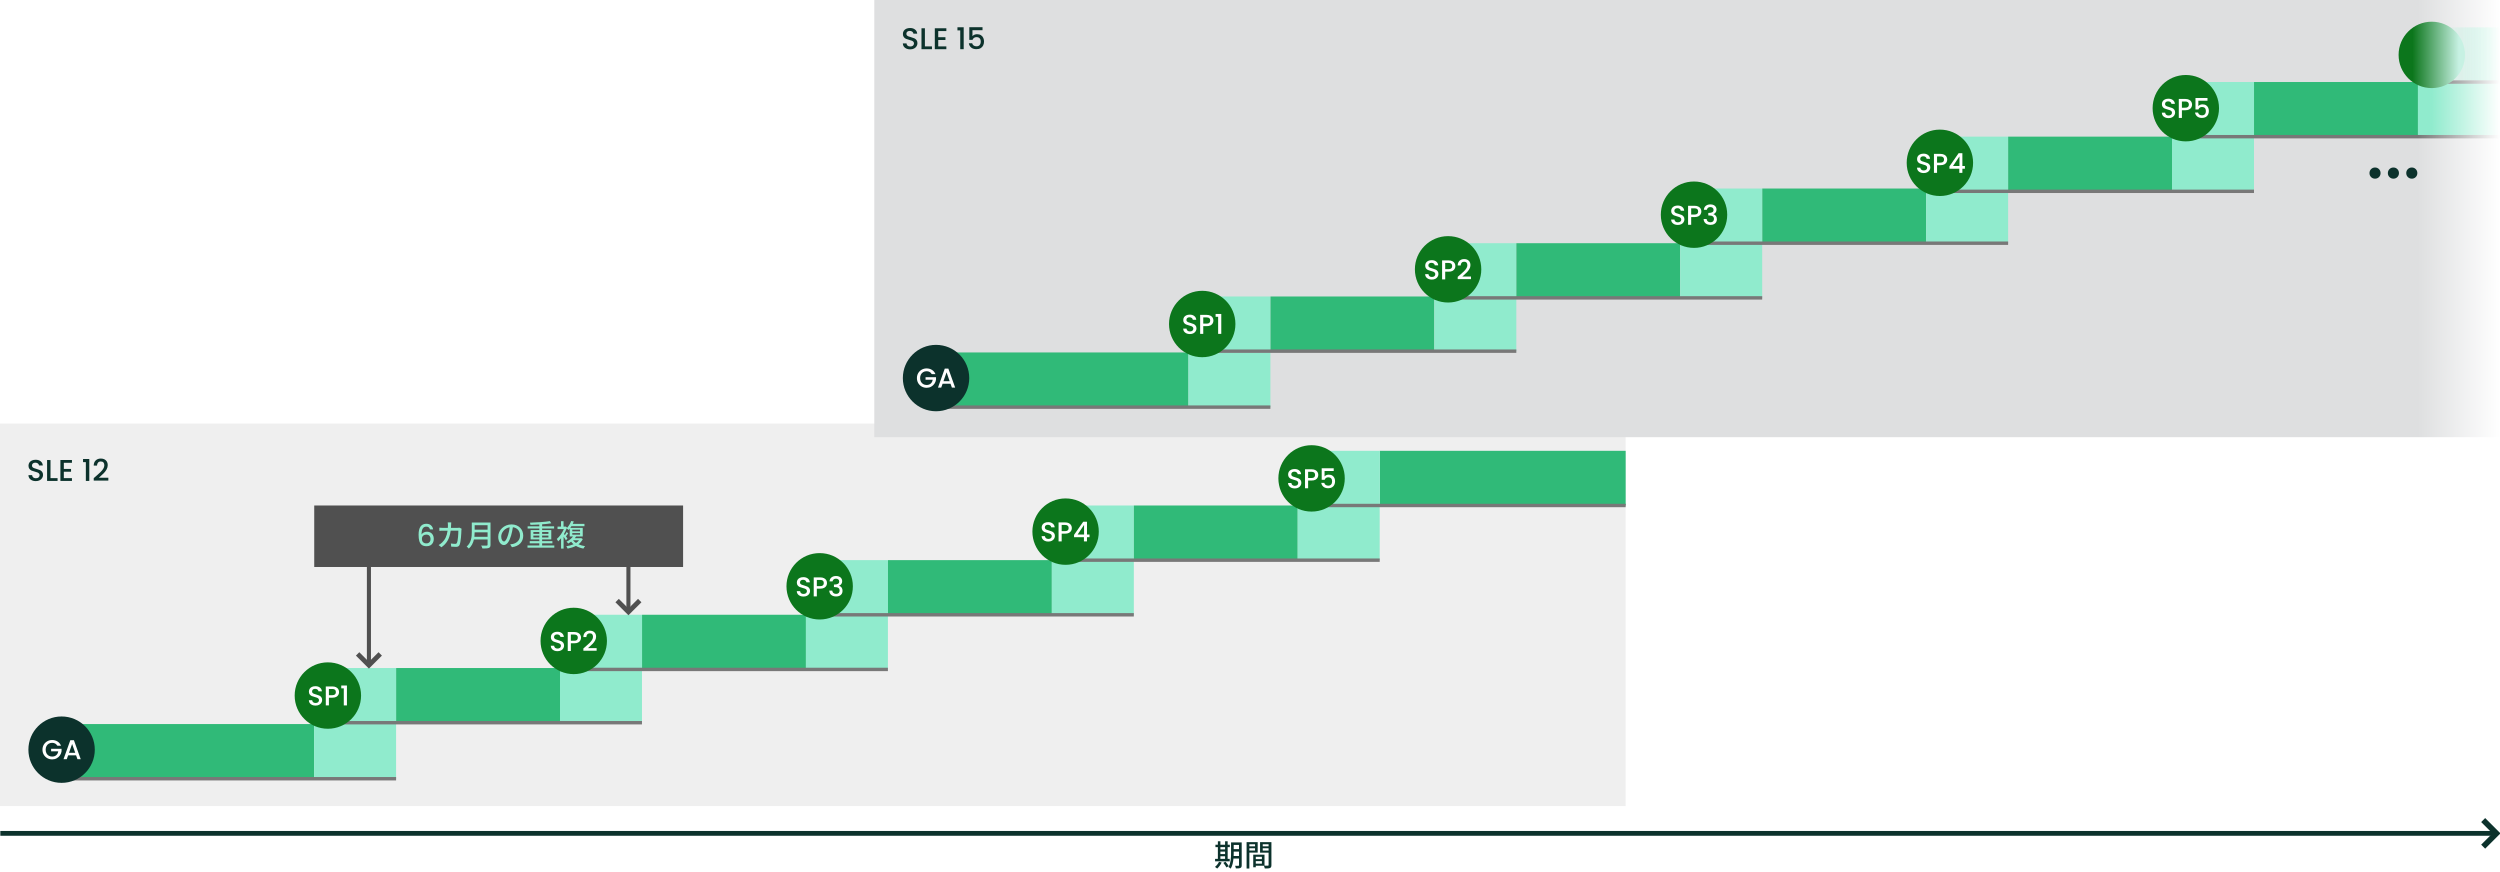 <?xml version="1.0" encoding="UTF-8" standalone="no"?>
<svg
   xmlns:dc="http://purl.org/dc/elements/1.1/"
   xmlns:cc="http://creativecommons.org/ns#"
   xmlns:rdf="http://www.w3.org/1999/02/22-rdf-syntax-ns#"
   xmlns:svg="http://www.w3.org/2000/svg"
   xmlns="http://www.w3.org/2000/svg"
   xmlns:xlink="http://www.w3.org/1999/xlink"
   xmlns:sodipodi="http://sodipodi.sourceforge.net/DTD/sodipodi-0.dtd"
   xmlns:inkscape="http://www.inkscape.org/namespaces/inkscape"
   width="1830.02"
   height="638"
   viewBox="0 0 484.19 168.798"
   version="1.1"
   id="svg8"
   sodipodi:docname="new-maintenance-model.svg"
   inkscape:version="0.92.4 (5da689c313, 2019-01-14)">
  <sodipodi:namedview
     pagecolor="#ffffff"
     bordercolor="#666666"
     borderopacity="1"
     objecttolerance="10"
     gridtolerance="10"
     guidetolerance="10"
     inkscape:pageopacity="0"
     inkscape:pageshadow="2"
     inkscape:window-width="1920"
     inkscape:window-height="1027"
     id="namedview200"
     showgrid="false"
     inkscape:zoom="0.88715816"
     inkscape:cx="1113.0373"
     inkscape:cy="243.31013"
     inkscape:window-x="-8"
     inkscape:window-y="-8"
     inkscape:window-maximized="1"
     inkscape:current-layer="text3482" />
  <defs
     id="defs2">
    <linearGradient
       id="linearGradient2169">
      <stop
         offset="0"
         id="stop2165"
         stop-color="#787878"
         stop-opacity="1" />
      <stop
         offset=".75"
         id="stop2173"
         stop-color="#787878"
         stop-opacity="1" />
      <stop
         offset="1"
         id="stop2167"
         stop-color="#fff"
         stop-opacity="1" />
    </linearGradient>
    <linearGradient
       id="linearGradient2135">
      <stop
         offset="0"
         id="stop2131"
         stop-color="#fff"
         stop-opacity="1" />
      <stop
         offset="1"
         id="stop2133"
         stop-color="#787878"
         stop-opacity="1" />
    </linearGradient>
    <linearGradient
       id="linearGradient2127">
      <stop
         offset="0"
         id="stop2123"
         stop-color="#0c761c"
         stop-opacity="1" />
      <stop
         offset="1"
         id="stop2125"
         stop-color="#c7f1e3"
         stop-opacity="1" />
    </linearGradient>
    <linearGradient
       id="linearGradient2119">
      <stop
         offset="0"
         id="stop2115"
         stop-color="#fff"
         stop-opacity="1" />
      <stop
         offset="1"
         id="stop2117"
         stop-color="#90ebcd"
         stop-opacity="0" />
    </linearGradient>
    <linearGradient
       id="linearGradient2111">
      <stop
         offset="0"
         id="stop2107"
         stop-color="#90ebcd"
         stop-opacity="1" />
      <stop
         offset="1"
         id="stop2109"
         stop-color="#fff"
         stop-opacity="1" />
    </linearGradient>
    <linearGradient
       id="linearGradient1981">
      <stop
         offset="0"
         id="stop1977"
         stop-color="#dedfe0"
         stop-opacity="1" />
      <stop
         offset="1"
         id="stop1979"
         stop-color="#fff"
         stop-opacity="1" />
    </linearGradient>
    <marker
       markerWidth="3.06"
       markerHeight="4.71"
       refX="1.53"
       refY="2.35"
       orient="auto"
       id="marker8836481">
      <path
         d="m 0.35,0.35 2,2 -2,2"
         id="path2261"
         inkscape:connector-curvature="0"
         style="fill:#ffffff;fill-opacity:0;stroke:#0c322c;stroke-width:1;stroke-linecap:butt;stroke-linejoin:miter;stroke-opacity:1" />
    </marker>
    <linearGradient
       xlink:href="#linearGradient1981"
       id="linearGradient1983"
       x1="465.66"
       y1="31.75"
       x2="481.53"
       y2="31.75"
       gradientUnits="userSpaceOnUse"
       gradientTransform="translate(0,-1.058)" />
    <linearGradient
       xlink:href="#linearGradient2111"
       id="linearGradient2113"
       x1="53.58"
       y1="175.15"
       x2="63.5"
       y2="175.15"
       gradientUnits="userSpaceOnUse" />
    <linearGradient
       xlink:href="#linearGradient2119"
       id="linearGradient2121"
       x1="51.59"
       y1="175.15"
       x2="59.53"
       y2="175.15"
       gradientUnits="userSpaceOnUse" />
    <linearGradient
       xlink:href="#linearGradient2127"
       id="linearGradient2129"
       x1="173.54"
       y1="174.89"
       x2="182.54"
       y2="174.89"
       gradientUnits="userSpaceOnUse" />
    <linearGradient
       xlink:href="#linearGradient2135"
       id="linearGradient2137"
       x1="51.59"
       y1="179.92"
       x2="61.52"
       y2="179.92"
       gradientUnits="userSpaceOnUse" />
    <linearGradient
       xlink:href="#linearGradient2169"
       id="linearGradient2171"
       x1="15.88"
       y1="179.92"
       x2="63.5"
       y2="179.92"
       gradientUnits="userSpaceOnUse" />
    <marker
       id="DotL"
       refX="0"
       refY="0"
       orient="auto"
       overflow="visible"
       style="overflow:visible">
      <path
         d="m 3.92,0 a 4,4 0 1 1 -8,0 4,4 0 0 1 8,0 z"
         id="path965"
         inkscape:connector-curvature="0"
         style="fill:#0c322c;fill-opacity:1;fill-rule:evenodd;stroke:#0c322c;stroke-width:1.07;stroke-opacity:1" />
    </marker>
    <marker
       markerWidth="7.12"
       markerHeight="11.41"
       refX="3.56"
       refY="5.71"
       orient="auto"
       id="marker840">
      <path
         d="m 0.7,0.7 5,5 -5,5"
         id="path838"
         stroke-miterlimit="4"
         inkscape:connector-curvature="0"
         style="fill:none;stroke:#0c322c;stroke-width:2;stroke-linecap:butt;stroke-linejoin:miter;stroke-miterlimit:4;stroke-dasharray:none;stroke-opacity:1" />
    </marker>
    <marker
       markerWidth="3.06"
       markerHeight="4.71"
       refX="1.53"
       refY="2.35"
       orient="auto"
       id="marker868">
      <path
         d="m 2.7,0.35 -2,2 2,2"
         id="path851-3"
         inkscape:connector-curvature="0"
         style="fill:none;stroke:#000000;stroke-width:1;stroke-linecap:butt;stroke-linejoin:miter;stroke-opacity:1" />
    </marker>
    <marker
       markerWidth="3.06"
       markerHeight="4.71"
       refX="1.53"
       refY="2.35"
       orient="auto"
       id="marker883">
      <path
         d="m 0.35,0.35 2,2 -2,2"
         id="path851"
         inkscape:connector-curvature="0"
         style="fill:none;stroke:#000000;stroke-width:1;stroke-linecap:butt;stroke-linejoin:miter;stroke-opacity:1" />
    </marker>
    <marker
       markerWidth="3.06"
       markerHeight="4.71"
       refX="1.53"
       refY="2.35"
       orient="auto"
       id="marker8684506">
      <path
         d="m 2.7,0.35 -2,2 2,2"
         id="path1208"
         inkscape:connector-curvature="0"
         style="fill:#0c322c;stroke:#000000;stroke-width:1;stroke-linecap:butt;stroke-linejoin:miter;stroke-opacity:1" />
    </marker>
    <marker
       markerWidth="3.06"
       markerHeight="4.71"
       refX="1.53"
       refY="2.35"
       orient="auto"
       id="marker8839976">
      <path
         d="m 0.35,0.35 2,2 -2,2"
         id="path1211"
         inkscape:connector-curvature="0"
         style="fill:#0c322c;stroke:#000000;stroke-width:1;stroke-linecap:butt;stroke-linejoin:miter;stroke-opacity:1" />
    </marker>
    <marker
       markerWidth="3.06"
       markerHeight="4.71"
       refX="1.53"
       refY="2.35"
       orient="auto"
       id="marker86845062245">
      <path
         d="m 2.7,0.35 -2,2 2,2"
         id="path1299"
         inkscape:connector-curvature="0"
         style="fill:#ffffff;stroke:#000000;stroke-width:1;stroke-linecap:butt;stroke-linejoin:miter;stroke-opacity:1" />
    </marker>
    <marker
       markerWidth="3.06"
       markerHeight="4.71"
       refX="1.53"
       refY="2.35"
       orient="auto"
       id="marker88399767239">
      <path
         d="m 0.35,0.35 2,2 -2,2"
         id="path1302"
         inkscape:connector-curvature="0"
         style="fill:#ffffff;stroke:#000000;stroke-width:1;stroke-linecap:butt;stroke-linejoin:miter;stroke-opacity:1" />
    </marker>
    <marker
       markerWidth="3.06"
       markerHeight="4.71"
       refX="1.53"
       refY="2.35"
       orient="auto"
       id="marker868450622454738">
      <path
         d="m 2.7,0.35 -2,2 2,2"
         id="path1414"
         inkscape:connector-curvature="0"
         style="fill:#ffffff;stroke:#0c322c;stroke-width:1;stroke-linecap:butt;stroke-linejoin:miter;stroke-opacity:1" />
    </marker>
    <marker
       markerWidth="3.06"
       markerHeight="4.71"
       refX="1.53"
       refY="2.35"
       orient="auto"
       id="marker883997672393450">
      <path
         d="m 0.35,0.35 2,2 -2,2"
         id="path1417"
         inkscape:connector-curvature="0"
         style="fill:#ffffff;stroke:#0c322c;stroke-width:1;stroke-linecap:butt;stroke-linejoin:miter;stroke-opacity:1" />
    </marker>
    <marker
       markerWidth="3.06"
       markerHeight="4.71"
       refX="1.53"
       refY="2.35"
       orient="auto"
       id="marker8684112">
      <path
         d="m 2.7,0.35 -2,2 2,2"
         id="path2096"
         inkscape:connector-curvature="0"
         style="fill:#ffffff;fill-opacity:0;stroke:#0c322c;stroke-width:1;stroke-linecap:butt;stroke-linejoin:miter;stroke-opacity:1" />
    </marker>
    <marker
       markerWidth="3.06"
       markerHeight="4.71"
       refX="1.53"
       refY="2.35"
       orient="auto"
       id="marker8834579">
      <path
         d="m 0.35,0.35 2,2 -2,2"
         id="path2099"
         inkscape:connector-curvature="0"
         style="fill:#ffffff;fill-opacity:0;stroke:#0c322c;stroke-width:1;stroke-linecap:butt;stroke-linejoin:miter;stroke-opacity:1" />
    </marker>
    <marker
       markerWidth="3.06"
       markerHeight="4.71"
       refX="1.53"
       refY="2.35"
       orient="auto"
       id="marker8836481-3">
      <path
         d="m 0.35,0.35 2,2 -2,2"
         id="path2261-0"
         inkscape:connector-curvature="0"
         style="fill:#ffffff;fill-opacity:0;stroke:#0c322c;stroke-width:1;stroke-linecap:butt;stroke-linejoin:miter;stroke-opacity:1" />
    </marker>
    <marker
       markerWidth="3.06"
       markerHeight="4.71"
       refX="1.53"
       refY="2.35"
       orient="auto"
       id="marker8836481-7">
      <path
         d="m 0.35,0.35 2,2 -2,2"
         id="path2261-5"
         inkscape:connector-curvature="0"
         style="fill:#ffffff;fill-opacity:0;stroke:#0c322c;stroke-width:1;stroke-linecap:butt;stroke-linejoin:miter;stroke-opacity:1" />
    </marker>
    <marker
       markerWidth="3.06"
       markerHeight="4.71"
       refX="1.53"
       refY="2.35"
       orient="auto"
       id="marker8836481-33559">
      <path
         d="m 0.35,0.35 2,2 -2,2"
         id="path3037"
         inkscape:connector-curvature="0"
         style="fill:#ffffff;fill-opacity:0;stroke:#505050;stroke-width:1;stroke-linecap:butt;stroke-linejoin:miter;stroke-opacity:1" />
    </marker>
    <marker
       markerWidth="3.06"
       markerHeight="4.71"
       refX="1.53"
       refY="2.35"
       orient="auto"
       id="marker8836481-33559-8">
      <path
         d="m 0.35,0.35 2,2 -2,2"
         id="path3037-9"
         inkscape:connector-curvature="0"
         style="fill:#ffffff;fill-opacity:0;stroke:#505050;stroke-width:1;stroke-linecap:butt;stroke-linejoin:miter;stroke-opacity:1" />
    </marker>
  </defs>
  <g
     id="layer1"
     transform="translate(2.65,35.458)">
    <rect
       id="rect46"
       width="314.85"
       height="74.08"
       x="-2.65"
       y="46.572"
       ry="0"
       stop-color="#000"
       style="fill:#efefef;stroke-width:1.06;stroke-linecap:square;paint-order:fill markers stroke" />
    <g
       id="g909"
       transform="matrix(1.333,0,0,1,-10.58,-64.558)">
      <rect
         id="rect48-6"
         width="35.72"
         height="10.58"
         x="15.88"
         y="169.33"
         stop-color="#000"
         style="fill:#30ba78;stroke-width:1.07;stroke-linecap:square;paint-order:fill markers stroke" />
      <rect
         id="rect50-7"
         width="11.91"
         height="10.58"
         x="51.59"
         y="169.33"
         stop-color="#000"
         style="fill:#90ebcd;stroke-width:0.87;stroke-linecap:square;paint-order:fill markers stroke" />
      <path
         d="M 15.88,179.92 H 63.5"
         id="path52-5"
         stroke-miterlimit="4"
         inkscape:connector-curvature="0"
         style="fill:none;stroke:#787878;stroke-width:0.66;stroke-linecap:butt;stroke-linejoin:miter;stroke-miterlimit:4;stroke-dasharray:none;stroke-opacity:1" />
    </g>
    <g
       id="g1002"
       transform="matrix(1.333,0,0,1,37.04,-75.408)">
      <rect
         id="rect50-7-6-0"
         width="11.91"
         height="10.58"
         x="15.87"
         y="169.33"
         stop-color="#000"
         style="fill:#90ebcd;stroke-width:0.87;stroke-linecap:square;paint-order:fill markers stroke" />
      <rect
         id="rect48-6-5"
         width="23.81"
         height="10.58"
         x="27.78"
         y="169.33"
         stop-color="#000"
         style="fill:#30ba78;stroke-width:0.87;stroke-linecap:square;paint-order:fill markers stroke" />
      <rect
         id="rect50-7-6"
         width="11.91"
         height="10.58"
         x="51.59"
         y="169.33"
         stop-color="#000"
         style="fill:#90ebcd;stroke-width:0.87;stroke-linecap:square;paint-order:fill markers stroke" />
      <path
         d="M 15.88,179.92 H 63.5"
         id="path52-5-2"
         stroke-miterlimit="4"
         inkscape:connector-curvature="0"
         style="fill:none;stroke:#787878;stroke-width:0.66;stroke-linecap:butt;stroke-linejoin:miter;stroke-miterlimit:4;stroke-dasharray:none;stroke-opacity:1" />
    </g>
    <g
       id="g909-3-1"
       transform="matrix(1.333,0,0,1,84.67,-85.728)">
      <g
         id="g966-8">
        <rect
           id="rect50-7-6-0-0"
           width="11.91"
           height="10.58"
           x="15.87"
           y="169.33"
           stop-color="#000"
           style="fill:#90ebcd;stroke-width:0.87;stroke-linecap:square;paint-order:fill markers stroke" />
        <rect
           id="rect48-6-5-7"
           width="23.81"
           height="10.58"
           x="27.78"
           y="169.33"
           stop-color="#000"
           style="fill:#30ba78;stroke-width:0.87;stroke-linecap:square;paint-order:fill markers stroke" />
        <rect
           id="rect50-7-6-9"
           width="11.91"
           height="10.58"
           x="51.59"
           y="169.33"
           stop-color="#000"
           style="fill:#90ebcd;stroke-width:0.87;stroke-linecap:square;paint-order:fill markers stroke" />
        <path
           d="M 15.88,179.92 H 63.5"
           id="path52-5-2-2"
           stroke-miterlimit="4"
           inkscape:connector-curvature="0"
           style="fill:none;stroke:#787878;stroke-width:0.66;stroke-linecap:butt;stroke-linejoin:miter;stroke-miterlimit:4;stroke-dasharray:none;stroke-opacity:1" />
      </g>
    </g>
    <g
       id="g909-3-1-2"
       transform="matrix(1.333,0,0,1,132.3,-96.308)">
      <g
         id="g966-8-3">
        <rect
           id="rect50-7-6-0-0-7"
           width="11.91"
           height="10.58"
           x="15.87"
           y="169.33"
           stop-color="#000"
           style="fill:#90ebcd;stroke-width:0.87;stroke-linecap:square;paint-order:fill markers stroke" />
        <rect
           id="rect48-6-5-7-5"
           width="23.81"
           height="10.58"
           x="27.78"
           y="169.33"
           stop-color="#000"
           style="fill:#30ba78;stroke-width:0.87;stroke-linecap:square;paint-order:fill markers stroke" />
        <rect
           id="rect50-7-6-9-9"
           width="11.91"
           height="10.58"
           x="51.59"
           y="169.33"
           stop-color="#000"
           style="fill:#90ebcd;stroke-width:0.87;stroke-linecap:square;paint-order:fill markers stroke" />
        <path
           d="M 15.88,179.92 H 63.5"
           id="path52-5-2-2-2"
           stroke-miterlimit="4"
           inkscape:connector-curvature="0"
           style="fill:none;stroke:#787878;stroke-width:0.66;stroke-linecap:butt;stroke-linejoin:miter;stroke-miterlimit:4;stroke-dasharray:none;stroke-opacity:1" />
      </g>
    </g>
    <g
       id="g909-3-1-28"
       transform="matrix(1.333,0,0,1,179.92,-106.888)">
      <g
         id="g966-8-9">
        <rect
           id="rect50-7-6-0-0-73"
           width="11.91"
           height="10.58"
           x="15.87"
           y="169.33"
           stop-color="#000"
           style="fill:#90ebcd;stroke-width:0.87;stroke-linecap:square;paint-order:fill markers stroke" />
        <rect
           id="rect48-6-5-7-6"
           width="23.81"
           height="10.58"
           x="27.78"
           y="169.33"
           stop-color="#000"
           style="fill:#30ba78;stroke-width:0.87;stroke-linecap:square;paint-order:fill markers stroke" />
        <rect
           id="rect50-7-6-9-1"
           width="11.91"
           height="10.58"
           x="51.59"
           y="169.33"
           stop-color="#000"
           style="fill:#90ebcd;stroke-width:0.87;stroke-linecap:square;paint-order:fill markers stroke" />
        <path
           d="M 15.88,179.92 H 63.5"
           id="path52-5-2-2-29"
           stroke-miterlimit="4"
           inkscape:connector-curvature="0"
           style="fill:none;stroke:#787878;stroke-width:0.66;stroke-linecap:butt;stroke-linejoin:miter;stroke-miterlimit:4;stroke-dasharray:none;stroke-opacity:1" />
      </g>
    </g>
    <g
       id="g909-3"
       transform="matrix(-1.333,0,0,1,333.37,-117.478)">
      <rect
         id="rect48-6-1"
         width="35.72"
         height="10.58"
         x="15.88"
         y="169.33"
         stop-color="#000"
         style="fill:#30ba78;stroke-width:1.07;stroke-linecap:square;paint-order:fill markers stroke" />
      <rect
         id="rect50-7-9"
         width="11.91"
         height="10.58"
         x="51.59"
         y="169.33"
         stop-color="#000"
         style="fill:#90ebcd;stroke-width:0.87;stroke-linecap:square;paint-order:fill markers stroke" />
      <path
         d="M 15.88,179.92 H 63.5"
         id="path52-5-4"
         stroke-miterlimit="4"
         inkscape:connector-curvature="0"
         style="fill:none;stroke:#787878;stroke-width:0.66;stroke-linecap:butt;stroke-linejoin:miter;stroke-miterlimit:4;stroke-dasharray:none;stroke-opacity:1" />
    </g>
    <path
       d="M -2.12,125.942 H 479.96"
       id="path2233"
       stroke-miterlimit="4"
       inkscape:connector-curvature="0"
       style="fill:none;stroke:#0c322c;stroke-width:0.93;stroke-linecap:square;stroke-linejoin:miter;stroke-miterlimit:4;stroke-dasharray:none;stroke-opacity:1;marker-end:url(#marker8836481)" />
    <g
       id="g1660"
       transform="translate(-141.53,-67.538)">
      <circle
         id="path1636"
         cx="150.81"
         cy="177.27"
         r="6.43"
         stroke-miterlimit="4"
         stop-color="#000"
         style="fill:#0c322c;stroke:none;stroke-width:0.75;stroke-linecap:square;stroke-miterlimit:4;stroke-dasharray:none;stroke-opacity:1;paint-order:fill markers stroke" />
      <g
         aria-label="GA"
         style="font-size:5.29px;line-height:1.25;font-family:Caladea;-inkscape-font-specification:Caladea;letter-spacing:0;stroke-width:0.26"
         id="text1655">
        <path
           d="m 149.968,176.501 q -0.143,-0.275 -0.397,-0.413 -0.254,-0.143 -0.587,-0.143 -0.365,0 -0.651,0.164 -0.286,0.164 -0.45,0.466 -0.159,0.302 -0.159,0.698 0,0.397 0.159,0.704 0.164,0.302 0.45,0.466 0.286,0.164 0.651,0.164 0.492,0 0.799,-0.275 0.307,-0.275 0.376,-0.746 h -1.381 v -0.481 h 2.026 v 0.471 q -0.058,0.428 -0.307,0.788 -0.243,0.36 -0.64,0.577 -0.391,0.212 -0.873,0.212 -0.518,0 -0.947,-0.238 -0.428,-0.243 -0.682,-0.672 -0.249,-0.428 -0.249,-0.968 0,-0.54 0.249,-0.968 0.254,-0.428 0.682,-0.667 0.434,-0.243 0.947,-0.243 0.587,0 1.042,0.291 0.46,0.286 0.667,0.815 z"
           style="font-style:normal;font-variant:normal;font-weight:500;font-stretch:normal;font-size:5.29px;font-family:Poppins;-inkscape-font-specification:'Poppins Medium';fill:#ffffff;stroke-width:0.26"
           id="path1235"
           inkscape:connector-curvature="0" />
        <path
           d="m 153.615,178.369 h -1.539 l -0.265,0.751 h -0.63 l 1.317,-3.682 h 0.698 l 1.317,3.682 h -0.635 z m -0.169,-0.492 -0.598,-1.709 -0.603,1.709 z"
           style="font-style:normal;font-variant:normal;font-weight:500;font-stretch:normal;font-size:5.29px;font-family:Poppins;-inkscape-font-specification:'Poppins Medium';fill:#ffffff;stroke-width:0.26"
           id="path1237"
           inkscape:connector-curvature="0" />
      </g>
    </g>
    <g
       id="g1669-0"
       transform="translate(-116.42,-72.498)">
      <circle
         id="path1636-8-9"
         cx="177.27"
         cy="171.75"
         r="6.43"
         stroke-miterlimit="4"
         stop-color="#000"
         style="fill:#0c761c;fill-opacity:1;stroke:none;stroke-width:0.75;stroke-linecap:square;stroke-miterlimit:4;stroke-dasharray:none;stroke-opacity:1;paint-order:fill markers stroke" />
      <g
         aria-label="SP1"
         style="font-size:5.29px;line-height:1.25;font-family:Caladea;-inkscape-font-specification:Caladea;letter-spacing:0;stroke-width:0.26"
         id="text1664-1">
        <path
           d="m 174.888,173.697 q -0.37,0 -0.667,-0.127 -0.296,-0.132 -0.466,-0.37 -0.169,-0.238 -0.169,-0.555 h 0.645 q 0.021,0.238 0.185,0.391 0.169,0.153 0.471,0.153 0.312,0 0.487,-0.148 0.175,-0.153 0.175,-0.391 0,-0.185 -0.111,-0.302 -0.106,-0.116 -0.27,-0.18 -0.159,-0.064 -0.444,-0.138 -0.36,-0.095 -0.587,-0.19 -0.222,-0.101 -0.381,-0.307 -0.159,-0.206 -0.159,-0.55 0,-0.317 0.159,-0.555 0.159,-0.238 0.444,-0.365 0.286,-0.127 0.661,-0.127 0.534,0 0.873,0.27 0.344,0.265 0.381,0.73 h -0.667 q -0.016,-0.201 -0.19,-0.344 -0.175,-0.143 -0.46,-0.143 -0.259,0 -0.423,0.132 -0.164,0.132 -0.164,0.381 0,0.169 0.101,0.28 0.106,0.106 0.265,0.169 0.159,0.064 0.434,0.138 0.365,0.101 0.592,0.201 0.233,0.101 0.391,0.312 0.164,0.206 0.164,0.555 0,0.28 -0.153,0.529 -0.148,0.249 -0.439,0.402 -0.286,0.148 -0.677,0.148 z"
           style="font-style:normal;font-variant:normal;font-weight:500;font-stretch:normal;font-size:5.29px;font-family:Poppins;-inkscape-font-specification:'Poppins Medium';fill:#ffffff;stroke-width:0.26"
           id="path1240"
           inkscape:connector-curvature="0" />
        <path
           d="m 179.44,171.078 q 0,0.28 -0.132,0.529 -0.132,0.249 -0.423,0.407 -0.291,0.153 -0.746,0.153 h -0.667 V 173.66 h -0.603 v -3.677 h 1.27 q 0.423,0 0.714,0.148 0.296,0.143 0.439,0.391 0.148,0.249 0.148,0.555 z m -1.301,0.598 q 0.344,0 0.513,-0.153 0.169,-0.159 0.169,-0.444 0,-0.603 -0.682,-0.603 h -0.667 v 1.201 z"
           style="font-style:normal;font-variant:normal;font-weight:500;font-stretch:normal;font-size:5.29px;font-family:Poppins;-inkscape-font-specification:'Poppins Medium';fill:#ffffff;stroke-width:0.26"
           id="path1242"
           inkscape:connector-curvature="0" />
        <path
           d="m 179.862,170.354 v -0.55 h 1.1 V 173.66 h -0.608 v -3.306 z"
           style="font-style:normal;font-variant:normal;font-weight:500;font-stretch:normal;font-size:5.29px;font-family:Poppins;-inkscape-font-specification:'Poppins Medium';fill:#ffffff;stroke-width:0.26"
           id="path1244"
           inkscape:connector-curvature="0" />
      </g>
    </g>
    <g
       id="g1669-6"
       transform="translate(-68.8,-83.078)">
      <circle
         id="path1636-8-2"
         cx="177.27"
         cy="171.75"
         r="6.43"
         stroke-miterlimit="4"
         stop-color="#000"
         style="fill:#0c761c;fill-opacity:1;stroke:none;stroke-width:0.75;stroke-linecap:square;stroke-miterlimit:4;stroke-dasharray:none;stroke-opacity:1;paint-order:fill markers stroke" />
      <g
         aria-label="SP2"
         style="font-size:5.29px;line-height:1.25;font-family:Caladea;-inkscape-font-specification:Caladea;letter-spacing:0;stroke-width:0.26"
         id="text1664-5">
        <path
           d="m 174.128,173.737 q -0.37,0 -0.667,-0.127 -0.296,-0.132 -0.466,-0.37 -0.169,-0.238 -0.169,-0.555 h 0.645 q 0.021,0.238 0.185,0.391 0.169,0.153 0.471,0.153 0.312,0 0.487,-0.148 0.175,-0.153 0.175,-0.391 0,-0.185 -0.111,-0.302 -0.106,-0.116 -0.27,-0.18 -0.159,-0.064 -0.444,-0.138 -0.36,-0.095 -0.587,-0.19 -0.222,-0.101 -0.381,-0.307 -0.159,-0.206 -0.159,-0.55 0,-0.317 0.159,-0.555 0.159,-0.238 0.444,-0.365 0.286,-0.127 0.661,-0.127 0.534,0 0.873,0.27 0.344,0.265 0.381,0.73 h -0.667 q -0.016,-0.201 -0.19,-0.344 -0.175,-0.143 -0.46,-0.143 -0.259,0 -0.423,0.132 -0.164,0.132 -0.164,0.381 0,0.169 0.101,0.28 0.106,0.106 0.265,0.169 0.159,0.064 0.434,0.138 0.365,0.101 0.592,0.201 0.233,0.101 0.391,0.312 0.164,0.206 0.164,0.555 0,0.28 -0.153,0.529 -0.148,0.249 -0.439,0.402 -0.286,0.148 -0.677,0.148 z"
           style="font-style:normal;font-variant:normal;font-weight:500;font-stretch:normal;font-size:5.29px;font-family:Poppins;-inkscape-font-specification:'Poppins Medium';fill:#ffffff;stroke-width:0.26"
           id="path1247"
           inkscape:connector-curvature="0" />
        <path
           d="m 178.68,171.118 q 0,0.28 -0.132,0.529 -0.132,0.249 -0.423,0.407 -0.291,0.153 -0.746,0.153 h -0.667 V 173.7 h -0.603 v -3.677 h 1.27 q 0.423,0 0.714,0.148 0.296,0.143 0.439,0.391 0.148,0.249 0.148,0.555 z m -1.301,0.598 q 0.344,0 0.513,-0.153 0.169,-0.159 0.169,-0.444 0,-0.603 -0.682,-0.603 h -0.667 v 1.201 z"
           style="font-style:normal;font-variant:normal;font-weight:500;font-stretch:normal;font-size:5.29px;font-family:Poppins;-inkscape-font-specification:'Poppins Medium';fill:#ffffff;stroke-width:0.26"
           id="path1249"
           inkscape:connector-curvature="0" />
        <path
           d="m 179.515,172.88 q 0.508,-0.439 0.799,-0.719 0.296,-0.286 0.492,-0.592 0.196,-0.307 0.196,-0.614 0,-0.317 -0.153,-0.497 -0.148,-0.18 -0.471,-0.18 -0.312,0 -0.487,0.201 -0.169,0.196 -0.18,0.529 h -0.582 q 0.016,-0.603 0.36,-0.92 0.349,-0.323 0.883,-0.323 0.577,0 0.899,0.317 0.328,0.317 0.328,0.846 0,0.381 -0.196,0.735 -0.19,0.349 -0.46,0.63 -0.265,0.275 -0.677,0.64 l -0.238,0.212 h 1.677 v 0.503 h -2.571 v -0.439 z"
           style="font-style:normal;font-variant:normal;font-weight:500;font-stretch:normal;font-size:5.29px;font-family:Poppins;-inkscape-font-specification:'Poppins Medium';fill:#ffffff;stroke-width:0.26"
           id="path1251"
           inkscape:connector-curvature="0" />
      </g>
    </g>
    <g
       id="g1669-4"
       transform="translate(-21.17,-93.658)">
      <circle
         id="path1636-8-99"
         cx="177.27"
         cy="171.75"
         r="6.43"
         stroke-miterlimit="4"
         stop-color="#000"
         style="fill:#0c761c;fill-opacity:1;stroke:none;stroke-width:0.75;stroke-linecap:square;stroke-miterlimit:4;stroke-dasharray:none;stroke-opacity:1;paint-order:fill markers stroke" />
      <g
         aria-label="SP3"
         style="font-size:5.29px;line-height:1.25;font-family:Caladea;-inkscape-font-specification:Caladea;letter-spacing:0;stroke-width:0.26"
         id="text1664-3">
        <path
           d="m 174.138,173.737 q -0.37,0 -0.667,-0.127 -0.296,-0.132 -0.466,-0.37 -0.169,-0.238 -0.169,-0.555 h 0.645 q 0.021,0.238 0.185,0.391 0.169,0.153 0.471,0.153 0.312,0 0.487,-0.148 0.175,-0.153 0.175,-0.391 0,-0.185 -0.111,-0.302 -0.106,-0.116 -0.27,-0.18 -0.159,-0.064 -0.444,-0.138 -0.36,-0.095 -0.587,-0.19 -0.222,-0.101 -0.381,-0.307 -0.159,-0.206 -0.159,-0.55 0,-0.317 0.159,-0.555 0.159,-0.238 0.444,-0.365 0.286,-0.127 0.661,-0.127 0.534,0 0.873,0.27 0.344,0.265 0.381,0.73 h -0.667 q -0.016,-0.201 -0.19,-0.344 -0.175,-0.143 -0.46,-0.143 -0.259,0 -0.423,0.132 -0.164,0.132 -0.164,0.381 0,0.169 0.101,0.28 0.106,0.106 0.265,0.169 0.159,0.064 0.434,0.138 0.365,0.101 0.592,0.201 0.233,0.101 0.391,0.312 0.164,0.206 0.164,0.555 0,0.28 -0.153,0.529 -0.148,0.249 -0.439,0.402 -0.286,0.148 -0.677,0.148 z"
           style="font-style:normal;font-variant:normal;font-weight:500;font-stretch:normal;font-size:5.29px;font-family:Poppins;-inkscape-font-specification:'Poppins Medium';fill:#ffffff;stroke-width:0.26"
           id="path1254"
           inkscape:connector-curvature="0" />
        <path
           d="m 178.69,171.118 q 0,0.28 -0.132,0.529 -0.132,0.249 -0.423,0.407 -0.291,0.153 -0.746,0.153 h -0.667 V 173.7 h -0.603 v -3.677 h 1.27 q 0.423,0 0.714,0.148 0.296,0.143 0.439,0.391 0.148,0.249 0.148,0.555 z m -1.301,0.598 q 0.344,0 0.513,-0.153 0.169,-0.159 0.169,-0.444 0,-0.603 -0.682,-0.603 h -0.667 v 1.201 z"
           style="font-style:normal;font-variant:normal;font-weight:500;font-stretch:normal;font-size:5.29px;font-family:Poppins;-inkscape-font-specification:'Poppins Medium';fill:#ffffff;stroke-width:0.26"
           id="path1256"
           inkscape:connector-curvature="0" />
        <path
           d="m 179.181,170.796 q 0.032,-0.492 0.376,-0.767 0.349,-0.275 0.889,-0.275 0.37,0 0.64,0.132 0.27,0.132 0.407,0.36 0.138,0.227 0.138,0.513 0,0.328 -0.175,0.561 -0.175,0.233 -0.418,0.312 v 0.021 q 0.312,0.095 0.487,0.349 0.175,0.249 0.175,0.64 0,0.312 -0.143,0.555 -0.143,0.243 -0.423,0.386 -0.28,0.138 -0.672,0.138 -0.571,0 -0.942,-0.291 -0.365,-0.296 -0.391,-0.846 h 0.582 q 0.021,0.28 0.217,0.46 0.196,0.175 0.529,0.175 0.323,0 0.497,-0.175 0.175,-0.18 0.175,-0.46 0,-0.37 -0.238,-0.524 -0.233,-0.159 -0.719,-0.159 h -0.138 v -0.497 h 0.143 q 0.428,-0.005 0.651,-0.143 0.227,-0.138 0.227,-0.434 0,-0.254 -0.164,-0.402 -0.164,-0.153 -0.466,-0.153 -0.296,0 -0.46,0.153 -0.164,0.148 -0.196,0.37 z"
           style="font-style:normal;font-variant:normal;font-weight:500;font-stretch:normal;font-size:5.29px;font-family:Poppins;-inkscape-font-specification:'Poppins Medium';fill:#ffffff;stroke-width:0.26"
           id="path1258"
           inkscape:connector-curvature="0" />
      </g>
    </g>
    <g
       id="g1669-05"
       transform="translate(26.46,-104.248)">
      <circle
         id="path1636-8-0"
         cx="177.27"
         cy="171.75"
         r="6.43"
         stroke-miterlimit="4"
         stop-color="#000"
         style="fill:#0c761c;fill-opacity:1;stroke:none;stroke-width:0.75;stroke-linecap:square;stroke-miterlimit:4;stroke-dasharray:none;stroke-opacity:1;paint-order:fill markers stroke" />
      <g
         aria-label="SP4"
         style="font-size:5.29px;line-height:1.25;font-family:Caladea;-inkscape-font-specification:Caladea;letter-spacing:0;stroke-width:0.26"
         id="text1664-2">
        <path
           d="m 173.928,173.677 q -0.37,0 -0.667,-0.127 -0.296,-0.132 -0.466,-0.37 -0.169,-0.238 -0.169,-0.555 h 0.645 q 0.021,0.238 0.185,0.391 0.169,0.153 0.471,0.153 0.312,0 0.487,-0.148 0.175,-0.153 0.175,-0.391 0,-0.185 -0.111,-0.302 -0.106,-0.116 -0.27,-0.18 -0.159,-0.064 -0.444,-0.138 -0.36,-0.095 -0.587,-0.19 -0.222,-0.101 -0.381,-0.307 -0.159,-0.206 -0.159,-0.55 0,-0.317 0.159,-0.555 0.159,-0.238 0.444,-0.365 0.286,-0.127 0.661,-0.127 0.534,0 0.873,0.27 0.344,0.265 0.381,0.73 h -0.667 q -0.016,-0.201 -0.19,-0.344 -0.175,-0.143 -0.46,-0.143 -0.259,0 -0.423,0.132 -0.164,0.132 -0.164,0.381 0,0.169 0.101,0.28 0.106,0.106 0.265,0.169 0.159,0.064 0.434,0.138 0.365,0.101 0.592,0.201 0.233,0.101 0.391,0.312 0.164,0.206 0.164,0.555 0,0.28 -0.153,0.529 -0.148,0.249 -0.439,0.402 -0.286,0.148 -0.677,0.148 z"
           style="font-style:normal;font-variant:normal;font-weight:500;font-stretch:normal;font-size:5.29px;font-family:Poppins;-inkscape-font-specification:'Poppins Medium';fill:#ffffff;stroke-width:0.26"
           id="path1261"
           inkscape:connector-curvature="0" />
        <path
           d="m 178.48,171.058 q 0,0.28 -0.132,0.529 -0.132,0.249 -0.423,0.407 -0.291,0.153 -0.746,0.153 h -0.667 V 173.64 h -0.603 v -3.677 h 1.27 q 0.423,0 0.714,0.148 0.296,0.143 0.439,0.391 0.148,0.249 0.148,0.555 z m -1.301,0.598 q 0.344,0 0.513,-0.153 0.169,-0.159 0.169,-0.444 0,-0.603 -0.682,-0.603 h -0.667 v 1.201 z"
           style="font-style:normal;font-variant:normal;font-weight:500;font-stretch:normal;font-size:5.29px;font-family:Poppins;-inkscape-font-specification:'Poppins Medium';fill:#ffffff;stroke-width:0.26"
           id="path1263"
           inkscape:connector-curvature="0" />
        <path
           d="m 178.907,172.836 v -0.455 l 1.777,-2.55 h 0.73 v 2.481 h 0.492 v 0.524 h -0.492 V 173.64 h -0.592 v -0.804 z m 1.941,-2.391 -1.248,1.867 h 1.248 z"
           style="font-style:normal;font-variant:normal;font-weight:500;font-stretch:normal;font-size:5.29px;font-family:Poppins;-inkscape-font-specification:'Poppins Medium';fill:#ffffff;stroke-width:0.26"
           id="path1265"
           inkscape:connector-curvature="0" />
      </g>
    </g>
    <g
       id="g1669-3"
       transform="translate(74.1,-114.558)">
      <circle
         id="path1636-8-5"
         cx="177.27"
         cy="171.75"
         r="6.43"
         stroke-miterlimit="4"
         stop-color="#000"
         style="fill:#0c761c;fill-opacity:1;stroke:none;stroke-width:0.75;stroke-linecap:square;stroke-miterlimit:4;stroke-dasharray:none;stroke-opacity:1;paint-order:fill markers stroke" />
      <g
         aria-label="SP5"
         style="font-size:5.29px;line-height:1.25;font-family:Caladea;-inkscape-font-specification:Caladea;letter-spacing:0;stroke-width:0.26"
         id="text1664-17">
        <path
           d="m 174.018,173.697 q -0.37,0 -0.667,-0.127 -0.296,-0.132 -0.466,-0.37 -0.169,-0.238 -0.169,-0.555 h 0.645 q 0.021,0.238 0.185,0.391 0.169,0.153 0.471,0.153 0.312,0 0.487,-0.148 0.175,-0.153 0.175,-0.391 0,-0.185 -0.111,-0.302 -0.106,-0.116 -0.27,-0.18 -0.159,-0.064 -0.444,-0.138 -0.36,-0.095 -0.587,-0.19 -0.222,-0.101 -0.381,-0.307 -0.159,-0.206 -0.159,-0.55 0,-0.317 0.159,-0.555 0.159,-0.238 0.444,-0.365 0.286,-0.127 0.661,-0.127 0.534,0 0.873,0.27 0.344,0.265 0.381,0.73 h -0.667 q -0.016,-0.201 -0.19,-0.344 -0.175,-0.143 -0.46,-0.143 -0.259,0 -0.423,0.132 -0.164,0.132 -0.164,0.381 0,0.169 0.101,0.28 0.106,0.106 0.265,0.169 0.159,0.064 0.434,0.138 0.365,0.101 0.592,0.201 0.233,0.101 0.391,0.312 0.164,0.206 0.164,0.555 0,0.28 -0.153,0.529 -0.148,0.249 -0.439,0.402 -0.286,0.148 -0.677,0.148 z"
           style="font-style:normal;font-variant:normal;font-weight:500;font-stretch:normal;font-size:5.29px;font-family:Poppins;-inkscape-font-specification:'Poppins Medium';fill:#ffffff;stroke-width:0.26"
           id="path1268"
           inkscape:connector-curvature="0" />
        <path
           d="m 178.57,171.078 q 0,0.28 -0.132,0.529 -0.132,0.249 -0.423,0.407 -0.291,0.153 -0.746,0.153 h -0.667 V 173.66 h -0.603 v -3.677 h 1.27 q 0.423,0 0.714,0.148 0.296,0.143 0.439,0.391 0.148,0.249 0.148,0.555 z m -1.301,0.598 q 0.344,0 0.513,-0.153 0.169,-0.159 0.169,-0.444 0,-0.603 -0.682,-0.603 h -0.667 v 1.201 z"
           style="font-style:normal;font-variant:normal;font-weight:500;font-stretch:normal;font-size:5.29px;font-family:Poppins;-inkscape-font-specification:'Poppins Medium';fill:#ffffff;stroke-width:0.26"
           id="path1270"
           inkscape:connector-curvature="0" />
        <path
           d="m 181.558,170.322 h -1.772 v 1.053 q 0.111,-0.148 0.328,-0.249 0.222,-0.101 0.471,-0.101 0.444,0 0.719,0.19 0.28,0.19 0.397,0.481 0.122,0.291 0.122,0.614 0,0.391 -0.153,0.698 -0.148,0.302 -0.45,0.476 -0.296,0.175 -0.73,0.175 -0.577,0 -0.926,-0.286 -0.349,-0.286 -0.418,-0.756 h 0.587 q 0.058,0.249 0.259,0.397 0.201,0.143 0.503,0.143 0.376,0 0.561,-0.227 0.19,-0.227 0.19,-0.603 0,-0.381 -0.19,-0.582 -0.19,-0.206 -0.561,-0.206 -0.259,0 -0.439,0.132 -0.175,0.127 -0.254,0.349 h -0.571 v -2.227 h 2.328 z"
           style="font-style:normal;font-variant:normal;font-weight:500;font-stretch:normal;font-size:5.29px;font-family:Poppins;-inkscape-font-specification:'Poppins Medium';fill:#ffffff;stroke-width:0.26"
           id="path1272"
           inkscape:connector-curvature="0" />
      </g>
    </g>
    <rect
       id="rect46-4"
       width="314.85"
       height="84.67"
       x="166.68"
       y="-35.458"
       ry="0"
       stop-color="#000"
       style="fill:url(#linearGradient1983);fill-opacity:1;stroke-width:1.06;stroke-linecap:square;paint-order:fill markers stroke" />
    <g
       id="g909-2"
       transform="matrix(1.333,0,0,1,158.75,-136.528)">
      <rect
         id="rect48-6-2"
         width="35.72"
         height="10.58"
         x="15.88"
         y="169.33"
         stop-color="#000"
         style="fill:#30ba78;stroke-width:1.07;stroke-linecap:square;paint-order:fill markers stroke" />
      <rect
         id="rect50-7-64"
         width="11.91"
         height="10.58"
         x="51.59"
         y="169.33"
         stop-color="#000"
         style="fill:#90ebcd;stroke-width:0.87;stroke-linecap:square;paint-order:fill markers stroke" />
      <path
         d="M 15.88,179.92 H 63.5"
         id="path52-5-1"
         stroke-miterlimit="4"
         inkscape:connector-curvature="0"
         style="fill:none;stroke:#787878;stroke-width:0.66;stroke-linecap:butt;stroke-linejoin:miter;stroke-miterlimit:4;stroke-dasharray:none;stroke-opacity:1" />
    </g>
    <g
       id="g1002-2"
       transform="matrix(1.333,0,0,1,206.38,-147.368)">
      <rect
         id="rect50-7-6-0-8"
         width="11.91"
         height="10.58"
         x="15.87"
         y="169.33"
         stop-color="#000"
         style="fill:#90ebcd;stroke-width:0.87;stroke-linecap:square;paint-order:fill markers stroke" />
      <rect
         id="rect48-6-5-8"
         width="23.81"
         height="10.58"
         x="27.78"
         y="169.33"
         stop-color="#000"
         style="fill:#30ba78;stroke-width:0.87;stroke-linecap:square;paint-order:fill markers stroke" />
      <rect
         id="rect50-7-6-92"
         width="11.91"
         height="10.58"
         x="51.59"
         y="169.33"
         stop-color="#000"
         style="fill:#90ebcd;stroke-width:0.87;stroke-linecap:square;paint-order:fill markers stroke" />
      <path
         d="M 15.88,179.92 H 63.5"
         id="path52-5-2-8"
         stroke-miterlimit="4"
         inkscape:connector-curvature="0"
         style="fill:none;stroke:#787878;stroke-width:0.66;stroke-linecap:butt;stroke-linejoin:miter;stroke-miterlimit:4;stroke-dasharray:none;stroke-opacity:1" />
    </g>
    <g
       id="g909-3-1-8"
       transform="matrix(1.333,0,0,1,254,-157.688)">
      <g
         id="g966-8-8">
        <rect
           id="rect50-7-6-0-0-6"
           width="11.91"
           height="10.58"
           x="15.87"
           y="169.33"
           stop-color="#000"
           style="fill:#90ebcd;stroke-width:0.87;stroke-linecap:square;paint-order:fill markers stroke" />
        <rect
           id="rect48-6-5-7-8"
           width="23.81"
           height="10.58"
           x="27.78"
           y="169.33"
           stop-color="#000"
           style="fill:#30ba78;stroke-width:0.87;stroke-linecap:square;paint-order:fill markers stroke" />
        <rect
           id="rect50-7-6-9-3"
           width="11.91"
           height="10.58"
           x="51.59"
           y="169.33"
           stop-color="#000"
           style="fill:#90ebcd;stroke-width:0.87;stroke-linecap:square;paint-order:fill markers stroke" />
        <path
           d="M 15.88,179.92 H 63.5"
           id="path52-5-2-2-8"
           stroke-miterlimit="4"
           inkscape:connector-curvature="0"
           style="fill:none;stroke:#787878;stroke-width:0.66;stroke-linecap:butt;stroke-linejoin:miter;stroke-miterlimit:4;stroke-dasharray:none;stroke-opacity:1" />
      </g>
    </g>
    <g
       id="g1660-3"
       transform="translate(27.83,-139.508)">
      <circle
         id="path1636-3"
         cx="150.81"
         cy="177.27"
         r="6.43"
         stroke-miterlimit="4"
         stop-color="#000"
         style="fill:#0c322c;stroke:none;stroke-width:0.75;stroke-linecap:square;stroke-miterlimit:4;stroke-dasharray:none;stroke-opacity:1;paint-order:fill markers stroke" />
      <g
         aria-label="GA"
         style="font-size:5.29px;line-height:1.25;font-family:Caladea;-inkscape-font-specification:Caladea;letter-spacing:0;stroke-width:0.26"
         id="text1655-3">
        <path
           d="m 149.968,176.501 q -0.143,-0.275 -0.397,-0.413 -0.254,-0.143 -0.587,-0.143 -0.365,0 -0.651,0.164 -0.286,0.164 -0.45,0.466 -0.159,0.302 -0.159,0.698 0,0.397 0.159,0.704 0.164,0.302 0.45,0.466 0.286,0.164 0.651,0.164 0.492,0 0.799,-0.275 0.307,-0.275 0.376,-0.746 h -1.381 v -0.481 h 2.026 v 0.471 q -0.058,0.428 -0.307,0.788 -0.243,0.36 -0.64,0.577 -0.391,0.212 -0.873,0.212 -0.518,0 -0.947,-0.238 -0.428,-0.243 -0.682,-0.672 -0.249,-0.428 -0.249,-0.968 0,-0.54 0.249,-0.968 0.254,-0.428 0.682,-0.667 0.434,-0.243 0.947,-0.243 0.587,0 1.042,0.291 0.46,0.286 0.667,0.815 z"
           style="font-style:normal;font-variant:normal;font-weight:500;font-stretch:normal;font-size:5.29px;font-family:Poppins;-inkscape-font-specification:'Poppins Medium';fill:#ffffff;stroke-width:0.26"
           id="path1275"
           inkscape:connector-curvature="0" />
        <path
           d="m 153.615,178.369 h -1.539 l -0.265,0.751 h -0.63 l 1.317,-3.682 h 0.698 l 1.317,3.682 h -0.635 z m -0.169,-0.492 -0.598,-1.709 -0.603,1.709 z"
           style="font-style:normal;font-variant:normal;font-weight:500;font-stretch:normal;font-size:5.29px;font-family:Poppins;-inkscape-font-specification:'Poppins Medium';fill:#ffffff;stroke-width:0.26"
           id="path1277"
           inkscape:connector-curvature="0" />
      </g>
    </g>
    <g
       id="g1669-0-3"
       transform="translate(52.92,-144.458)">
      <circle
         id="path1636-8-9-2"
         cx="177.27"
         cy="171.75"
         r="6.43"
         stroke-miterlimit="4"
         stop-color="#000"
         style="fill:#0c761c;fill-opacity:1;stroke:none;stroke-width:0.75;stroke-linecap:square;stroke-miterlimit:4;stroke-dasharray:none;stroke-opacity:1;paint-order:fill markers stroke" />
      <g
         aria-label="SP1"
         style="font-size:5.29px;line-height:1.25;font-family:Caladea;-inkscape-font-specification:Caladea;letter-spacing:0;stroke-width:0.26"
         id="text1664-1-6">
        <path
           d="m 174.888,173.697 q -0.37,0 -0.667,-0.127 -0.296,-0.132 -0.466,-0.37 -0.169,-0.238 -0.169,-0.555 h 0.645 q 0.021,0.238 0.185,0.391 0.169,0.153 0.471,0.153 0.312,0 0.487,-0.148 0.175,-0.153 0.175,-0.391 0,-0.185 -0.111,-0.302 -0.106,-0.116 -0.27,-0.18 -0.159,-0.064 -0.444,-0.138 -0.36,-0.095 -0.587,-0.19 -0.222,-0.101 -0.381,-0.307 -0.159,-0.206 -0.159,-0.55 0,-0.317 0.159,-0.555 0.159,-0.238 0.444,-0.365 0.286,-0.127 0.661,-0.127 0.534,0 0.873,0.27 0.344,0.265 0.381,0.73 h -0.667 q -0.016,-0.201 -0.19,-0.344 -0.175,-0.143 -0.46,-0.143 -0.259,0 -0.423,0.132 -0.164,0.132 -0.164,0.381 0,0.169 0.101,0.28 0.106,0.106 0.265,0.169 0.159,0.064 0.434,0.138 0.365,0.101 0.592,0.201 0.233,0.101 0.391,0.312 0.164,0.206 0.164,0.555 0,0.28 -0.153,0.529 -0.148,0.249 -0.439,0.402 -0.286,0.148 -0.677,0.148 z"
           style="font-style:normal;font-variant:normal;font-weight:500;font-stretch:normal;font-size:5.29px;font-family:Poppins;-inkscape-font-specification:'Poppins Medium';fill:#ffffff;stroke-width:0.26"
           id="path1280"
           inkscape:connector-curvature="0" />
        <path
           d="m 179.44,171.078 q 0,0.28 -0.132,0.529 -0.132,0.249 -0.423,0.407 -0.291,0.153 -0.746,0.153 h -0.667 V 173.66 h -0.603 v -3.677 h 1.27 q 0.423,0 0.714,0.148 0.296,0.143 0.439,0.391 0.148,0.249 0.148,0.555 z m -1.301,0.598 q 0.344,0 0.513,-0.153 0.169,-0.159 0.169,-0.444 0,-0.603 -0.682,-0.603 h -0.667 v 1.201 z"
           style="font-style:normal;font-variant:normal;font-weight:500;font-stretch:normal;font-size:5.29px;font-family:Poppins;-inkscape-font-specification:'Poppins Medium';fill:#ffffff;stroke-width:0.26"
           id="path1282"
           inkscape:connector-curvature="0" />
        <path
           d="m 179.862,170.354 v -0.55 h 1.1 V 173.66 h -0.608 v -3.306 z"
           style="font-style:normal;font-variant:normal;font-weight:500;font-stretch:normal;font-size:5.29px;font-family:Poppins;-inkscape-font-specification:'Poppins Medium';fill:#ffffff;stroke-width:0.26"
           id="path1284"
           inkscape:connector-curvature="0" />
      </g>
    </g>
    <g
       id="g1669-6-2"
       transform="translate(100.54,-155.048)">
      <circle
         id="path1636-8-2-6"
         cx="177.27"
         cy="171.75"
         r="6.43"
         stroke-miterlimit="4"
         stop-color="#000"
         style="fill:#0c761c;fill-opacity:1;stroke:none;stroke-width:0.75;stroke-linecap:square;stroke-miterlimit:4;stroke-dasharray:none;stroke-opacity:1;paint-order:fill markers stroke" />
      <g
         aria-label="SP2"
         style="font-size:5.29px;line-height:1.25;font-family:Caladea;-inkscape-font-specification:Caladea;letter-spacing:0;stroke-width:0.26"
         id="text1664-5-5">
        <path
           d="m 174.128,173.737 q -0.37,0 -0.667,-0.127 -0.296,-0.132 -0.466,-0.37 -0.169,-0.238 -0.169,-0.555 h 0.645 q 0.021,0.238 0.185,0.391 0.169,0.153 0.471,0.153 0.312,0 0.487,-0.148 0.175,-0.153 0.175,-0.391 0,-0.185 -0.111,-0.302 -0.106,-0.116 -0.27,-0.18 -0.159,-0.064 -0.444,-0.138 -0.36,-0.095 -0.587,-0.19 -0.222,-0.101 -0.381,-0.307 -0.159,-0.206 -0.159,-0.55 0,-0.317 0.159,-0.555 0.159,-0.238 0.444,-0.365 0.286,-0.127 0.661,-0.127 0.534,0 0.873,0.27 0.344,0.265 0.381,0.73 h -0.667 q -0.016,-0.201 -0.19,-0.344 -0.175,-0.143 -0.46,-0.143 -0.259,0 -0.423,0.132 -0.164,0.132 -0.164,0.381 0,0.169 0.101,0.28 0.106,0.106 0.265,0.169 0.159,0.064 0.434,0.138 0.365,0.101 0.592,0.201 0.233,0.101 0.391,0.312 0.164,0.206 0.164,0.555 0,0.28 -0.153,0.529 -0.148,0.249 -0.439,0.402 -0.286,0.148 -0.677,0.148 z"
           style="font-style:normal;font-variant:normal;font-weight:500;font-stretch:normal;font-size:5.29px;font-family:Poppins;-inkscape-font-specification:'Poppins Medium';fill:#ffffff;stroke-width:0.26"
           id="path1287"
           inkscape:connector-curvature="0" />
        <path
           d="m 178.68,171.118 q 0,0.28 -0.132,0.529 -0.132,0.249 -0.423,0.407 -0.291,0.153 -0.746,0.153 h -0.667 V 173.7 h -0.603 v -3.677 h 1.27 q 0.423,0 0.714,0.148 0.296,0.143 0.439,0.391 0.148,0.249 0.148,0.555 z m -1.301,0.598 q 0.344,0 0.513,-0.153 0.169,-0.159 0.169,-0.444 0,-0.603 -0.682,-0.603 h -0.667 v 1.201 z"
           style="font-style:normal;font-variant:normal;font-weight:500;font-stretch:normal;font-size:5.29px;font-family:Poppins;-inkscape-font-specification:'Poppins Medium';fill:#ffffff;stroke-width:0.26"
           id="path1289"
           inkscape:connector-curvature="0" />
        <path
           d="m 179.515,172.88 q 0.508,-0.439 0.799,-0.719 0.296,-0.286 0.492,-0.592 0.196,-0.307 0.196,-0.614 0,-0.317 -0.153,-0.497 -0.148,-0.18 -0.471,-0.18 -0.312,0 -0.487,0.201 -0.169,0.196 -0.18,0.529 h -0.582 q 0.016,-0.603 0.36,-0.92 0.349,-0.323 0.883,-0.323 0.577,0 0.899,0.317 0.328,0.317 0.328,0.846 0,0.381 -0.196,0.735 -0.19,0.349 -0.46,0.63 -0.265,0.275 -0.677,0.64 l -0.238,0.212 h 1.677 v 0.503 h -2.571 v -0.439 z"
           style="font-style:normal;font-variant:normal;font-weight:500;font-stretch:normal;font-size:5.29px;font-family:Poppins;-inkscape-font-specification:'Poppins Medium';fill:#ffffff;stroke-width:0.26"
           id="path1291"
           inkscape:connector-curvature="0" />
      </g>
    </g>
    <g
       id="g1669-4-7"
       transform="translate(148.17,-165.628)">
      <g
         id="g2118">
        <g
           id="g909-3-1-2-3"
           transform="matrix(1.333,0,0,1,153.46,-2.65)">
          <g
             id="g966-8-3-3">
            <rect
               id="rect50-7-6-0-0-7-3"
               width="11.91"
               height="10.58"
               x="15.87"
               y="169.33"
               stop-color="#000"
               style="fill:#90ebcd;stroke-width:0.87;stroke-linecap:square;paint-order:fill markers stroke" />
            <rect
               id="rect48-6-5-7-5-8"
               width="23.81"
               height="10.58"
               x="27.78"
               y="169.33"
               stop-color="#000"
               style="fill:#30ba78;stroke-width:0.87;stroke-linecap:square;paint-order:fill markers stroke" />
            <rect
               id="rect50-7-6-9-9-0"
               width="11.91"
               height="10.58"
               x="51.59"
               y="169.33"
               stop-color="#000"
               style="fill:#90ebcd;stroke-width:0.87;stroke-linecap:square;paint-order:fill markers stroke" />
            <path
               d="M 15.88,179.92 H 63.5"
               id="path52-5-2-2-2-4"
               stroke-miterlimit="4"
               inkscape:connector-curvature="0"
               style="fill:none;stroke:#787878;stroke-width:0.66;stroke-linecap:butt;stroke-linejoin:miter;stroke-miterlimit:4;stroke-dasharray:none;stroke-opacity:1" />
          </g>
        </g>
        <circle
           id="path1636-8-99-9"
           cx="177.27"
           cy="171.75"
           r="6.43"
           stroke-miterlimit="4"
           stop-color="#000"
           style="fill:#0c761c;fill-opacity:1;stroke:none;stroke-width:0.75;stroke-linecap:square;stroke-miterlimit:4;stroke-dasharray:none;stroke-opacity:1;paint-order:fill markers stroke" />
        <g
           aria-label="SP3"
           style="font-size:5.29px;line-height:1.25;font-family:Caladea;-inkscape-font-specification:Caladea;letter-spacing:0;stroke-width:0.26"
           id="text1664-3-6">
          <path
             d="m 174.138,173.737 q -0.37,0 -0.667,-0.127 -0.296,-0.132 -0.466,-0.37 -0.169,-0.238 -0.169,-0.555 h 0.645 q 0.021,0.238 0.185,0.391 0.169,0.153 0.471,0.153 0.312,0 0.487,-0.148 0.175,-0.153 0.175,-0.391 0,-0.185 -0.111,-0.302 -0.106,-0.116 -0.27,-0.18 -0.159,-0.064 -0.444,-0.138 -0.36,-0.095 -0.587,-0.19 -0.222,-0.101 -0.381,-0.307 -0.159,-0.206 -0.159,-0.55 0,-0.317 0.159,-0.555 0.159,-0.238 0.444,-0.365 0.286,-0.127 0.661,-0.127 0.534,0 0.873,0.27 0.344,0.265 0.381,0.73 h -0.667 q -0.016,-0.201 -0.19,-0.344 -0.175,-0.143 -0.46,-0.143 -0.259,0 -0.423,0.132 -0.164,0.132 -0.164,0.381 0,0.169 0.101,0.28 0.106,0.106 0.265,0.169 0.159,0.064 0.434,0.138 0.365,0.101 0.592,0.201 0.233,0.101 0.391,0.312 0.164,0.206 0.164,0.555 0,0.28 -0.153,0.529 -0.148,0.249 -0.439,0.402 -0.286,0.148 -0.677,0.148 z"
             style="font-style:normal;font-variant:normal;font-weight:500;font-stretch:normal;font-size:5.29px;font-family:Poppins;-inkscape-font-specification:'Poppins Medium';fill:#ffffff;stroke-width:0.26"
             id="path1294"
             inkscape:connector-curvature="0" />
          <path
             d="m 178.69,171.118 q 0,0.28 -0.132,0.529 -0.132,0.249 -0.423,0.407 -0.291,0.153 -0.746,0.153 h -0.667 V 173.7 h -0.603 v -3.677 h 1.27 q 0.423,0 0.714,0.148 0.296,0.143 0.439,0.391 0.148,0.249 0.148,0.555 z m -1.301,0.598 q 0.344,0 0.513,-0.153 0.169,-0.159 0.169,-0.444 0,-0.603 -0.682,-0.603 h -0.667 v 1.201 z"
             style="font-style:normal;font-variant:normal;font-weight:500;font-stretch:normal;font-size:5.29px;font-family:Poppins;-inkscape-font-specification:'Poppins Medium';fill:#ffffff;stroke-width:0.26"
             id="path1296"
             inkscape:connector-curvature="0" />
          <path
             d="m 179.181,170.796 q 0.032,-0.492 0.376,-0.767 0.349,-0.275 0.889,-0.275 0.37,0 0.64,0.132 0.27,0.132 0.407,0.36 0.138,0.227 0.138,0.513 0,0.328 -0.175,0.561 -0.175,0.233 -0.418,0.312 v 0.021 q 0.312,0.095 0.487,0.349 0.175,0.249 0.175,0.64 0,0.312 -0.143,0.555 -0.143,0.243 -0.423,0.386 -0.28,0.138 -0.672,0.138 -0.571,0 -0.942,-0.291 -0.365,-0.296 -0.391,-0.846 h 0.582 q 0.021,0.28 0.217,0.46 0.196,0.175 0.529,0.175 0.323,0 0.497,-0.175 0.175,-0.18 0.175,-0.46 0,-0.37 -0.238,-0.524 -0.233,-0.159 -0.719,-0.159 h -0.138 v -0.497 h 0.143 q 0.428,-0.005 0.651,-0.143 0.227,-0.138 0.227,-0.434 0,-0.254 -0.164,-0.402 -0.164,-0.153 -0.466,-0.153 -0.296,0 -0.46,0.153 -0.164,0.148 -0.196,0.37 z"
             style="font-style:normal;font-variant:normal;font-weight:500;font-stretch:normal;font-size:5.29px;font-family:Poppins;-inkscape-font-specification:'Poppins Medium';fill:#ffffff;stroke-width:0.26"
             id="path1298"
             inkscape:connector-curvature="0" />
        </g>
      </g>
    </g>
    <g
       aria-label="期間"
       style="font-style:normal;font-variant:normal;font-weight:500;font-stretch:normal;font-size:5.82px;line-height:1.25;font-family:Poppins;-inkscape-font-specification:'Poppins Medium';letter-spacing:0;fill:#0c322c;stroke-width:0.26"
       id="text2677"
       transform="translate(0,-1.058)">
      <path
         d="m 233.71,131.441 h 0.908 v 0.501 h -0.908 z m 0.908,-1.769 v 0.436 h -0.908 v -0.436 z m -0.908,0.861 h 0.908 v 0.483 h -0.908 z m 1.804,1.408 h -0.396 v -2.27 h 0.419 v -0.471 h -0.419 v -0.669 h -0.501 v 0.669 h -0.908 v -0.669 h -0.489 v 0.669 h -0.471 v 0.471 h 0.471 v 2.27 h -0.541 v 0.471 h 2.834 z m -2.072,0.565 c -0.169,0.367 -0.466,0.739 -0.78,0.989 0.128,0.076 0.338,0.227 0.431,0.32 0.314,-0.285 0.652,-0.733 0.861,-1.17 z m 0.838,0.21 c 0.221,0.274 0.489,0.652 0.605,0.885 l 0.436,-0.262 c -0.122,-0.233 -0.402,-0.588 -0.629,-0.85 z m 1.996,-1.333 c 0.012,-0.186 0.012,-0.372 0.012,-0.541 v -0.308 h 1.024 v 0.85 z m 1.036,-2.148 v 0.821 h -1.024 v -0.821 z m 0.524,-0.489 h -2.06 v 2.095 c 0,0.832 -0.041,1.921 -0.501,2.683 0.116,0.052 0.343,0.21 0.431,0.308 0.332,-0.53 0.471,-1.269 0.535,-1.961 h 1.071 v 1.292 c 0,0.093 -0.035,0.116 -0.122,0.122 -0.076,0 -0.367,0.006 -0.64,-0.006 0.07,0.134 0.14,0.372 0.157,0.512 0.431,0.006 0.71,-0.006 0.885,-0.099 0.18,-0.082 0.244,-0.239 0.244,-0.524 z"
         style="font-style:normal;font-variant:normal;font-weight:500;font-stretch:normal;font-size:5.82px;font-family:'Noto Sans CJK JP';-inkscape-font-specification:'Noto Sans CJK JP Medium';text-align:center;text-anchor:middle;fill:#0c322c;stroke-width:0.26"
         id="path1274"
         inkscape:connector-curvature="0" />
      <path
         d="m 240.421,129.107 v 0.402 h -1.1 v -0.402 z m -1.1,1.216 v -0.431 h 1.1 v 0.431 z m 1.612,0.402 v -2.025 h -2.148 v 5.11 h 0.535 v -3.085 z m 0.978,-0.39 v -0.442 h 1.135 v 0.442 z m 1.135,-1.228 v 0.402 h -1.135 v -0.402 z m -2.479,3.76 v -0.483 h 1.181 v 0.483 z m 1.181,-1.333 v 0.454 h -1.181 v -0.454 z m 1.845,-2.834 h -2.2 v 2.037 h 1.653 v 2.392 c 0,0.099 -0.029,0.128 -0.134,0.134 -0.093,0 -0.372,0.006 -0.658,-0.006 v -2.13 h -2.183 v 2.439 h 0.495 v -0.291 h 1.571 c 0.07,0.151 0.145,0.384 0.169,0.53 0.489,0 0.809,-0.006 1.013,-0.093 0.21,-0.093 0.274,-0.268 0.274,-0.576 z"
         style="font-style:normal;font-variant:normal;font-weight:500;font-stretch:normal;font-size:5.82px;font-family:'Noto Sans CJK JP';-inkscape-font-specification:'Noto Sans CJK JP Medium';text-align:center;text-anchor:middle;fill:#0c322c;stroke-width:0.26"
         id="path1276"
         inkscape:connector-curvature="0" />
    </g>
    <g
       aria-label="SLE 12"
       style="font-style:normal;font-variant:normal;font-weight:500;font-stretch:normal;font-size:5.82px;line-height:1.25;font-family:Poppins;-inkscape-font-specification:'Poppins Medium';letter-spacing:0;fill:#0c322c;stroke-width:0.26"
       id="text2677-9"
       transform="translate(0,-1.058)">
      <path
         d="m 4.289,58.781 q -0.407,0 -0.733,-0.14 -0.326,-0.145 -0.512,-0.407 -0.186,-0.262 -0.186,-0.611 H 3.568 q 0.023,0.262 0.204,0.431 0.186,0.169 0.518,0.169 0.343,0 0.535,-0.163 0.192,-0.169 0.192,-0.431 0,-0.204 -0.122,-0.332 Q 4.778,57.169 4.598,57.099 4.423,57.029 4.109,56.947 3.713,56.843 3.463,56.738 3.218,56.627 3.044,56.4 q -0.175,-0.227 -0.175,-0.605 0,-0.349 0.175,-0.611 0.175,-0.262 0.489,-0.402 0.314,-0.14 0.728,-0.14 0.588,0 0.96,0.297 0.378,0.291 0.419,0.803 h -0.733 q -0.017,-0.221 -0.21,-0.378 -0.192,-0.157 -0.506,-0.157 -0.285,0 -0.466,0.145 -0.18,0.145 -0.18,0.419 0,0.186 0.111,0.308 0.116,0.116 0.291,0.186 0.175,0.07 0.477,0.151 0.402,0.111 0.652,0.221 0.256,0.111 0.431,0.343 0.18,0.227 0.18,0.611 0,0.308 -0.169,0.582 -0.163,0.274 -0.483,0.442 -0.314,0.163 -0.745,0.163 z"
         style="font-style:normal;font-variant:normal;font-weight:500;font-stretch:normal;font-size:5.82px;font-family:Poppins;-inkscape-font-specification:'Poppins Medium';fill:#0c322c;stroke-width:0.26"
         id="path1213"
         inkscape:connector-curvature="0" />
      <path
         d="m 7.132,58.205 h 1.368 v 0.535 H 6.469 v -4.045 H 7.132 Z"
         style="font-style:normal;font-variant:normal;font-weight:500;font-stretch:normal;font-size:5.82px;font-family:Poppins;-inkscape-font-specification:'Poppins Medium';fill:#0c322c;stroke-width:0.26"
         id="path1215"
         inkscape:connector-curvature="0" />
      <path
         d="m 9.713,55.231 v 1.187 h 1.397 v 0.541 H 9.713 v 1.24 h 1.571 v 0.541 H 9.049 v -4.051 h 2.235 v 0.541 z"
         style="font-style:normal;font-variant:normal;font-weight:500;font-stretch:normal;font-size:5.82px;font-family:Poppins;-inkscape-font-specification:'Poppins Medium';fill:#0c322c;stroke-width:0.26"
         id="path1217"
         inkscape:connector-curvature="0" />
      <path
         d="m 13.433,55.103 v -0.605 h 1.211 v 4.243 h -0.669 v -3.638 z"
         style="font-style:normal;font-variant:normal;font-weight:500;font-stretch:normal;font-size:5.82px;font-family:Poppins;-inkscape-font-specification:'Poppins Medium';fill:#0c322c;stroke-width:0.26"
         id="path1219"
         inkscape:connector-curvature="0" />
      <path
         d="m 15.922,57.838 q 0.559,-0.483 0.879,-0.792 0.326,-0.314 0.541,-0.652 0.215,-0.338 0.215,-0.675 0,-0.349 -0.169,-0.547 -0.163,-0.198 -0.518,-0.198 -0.343,0 -0.535,0.221 -0.186,0.215 -0.198,0.582 h -0.64 q 0.017,-0.663 0.396,-1.013 0.384,-0.355 0.972,-0.355 0.634,0 0.989,0.349 0.361,0.349 0.361,0.931 0,0.419 -0.215,0.809 -0.21,0.384 -0.506,0.693 -0.291,0.303 -0.745,0.704 l -0.262,0.233 h 1.845 v 0.553 h -2.829 v -0.483 z"
         style="font-style:normal;font-variant:normal;font-weight:500;font-stretch:normal;font-size:5.82px;font-family:Poppins;-inkscape-font-specification:'Poppins Medium';fill:#0c322c;stroke-width:0.26"
         id="path1221"
         inkscape:connector-curvature="0" />
    </g>
    <g
       aria-label="SLE 15"
       style="font-style:normal;font-variant:normal;font-weight:500;font-stretch:normal;font-size:5.82px;line-height:1.25;font-family:Poppins;-inkscape-font-specification:'Poppins Medium';letter-spacing:0;fill:#0c322c;stroke-width:0.26"
       id="text2677-92"
       transform="translate(0,-1.058)">
      <path
         d="m 173.639,-24.839 q -0.407,0 -0.733,-0.14 -0.326,-0.145 -0.512,-0.407 -0.186,-0.262 -0.186,-0.611 h 0.71 q 0.023,0.262 0.204,0.431 0.186,0.169 0.518,0.169 0.343,0 0.535,-0.163 0.192,-0.169 0.192,-0.431 0,-0.204 -0.122,-0.332 -0.116,-0.128 -0.297,-0.198 -0.175,-0.07 -0.489,-0.151 -0.396,-0.105 -0.646,-0.21 -0.244,-0.111 -0.419,-0.338 -0.175,-0.227 -0.175,-0.605 0,-0.349 0.175,-0.611 0.175,-0.262 0.489,-0.402 0.314,-0.14 0.728,-0.14 0.588,0 0.96,0.297 0.378,0.291 0.419,0.803 h -0.733 q -0.018,-0.221 -0.21,-0.378 -0.192,-0.157 -0.506,-0.157 -0.285,0 -0.466,0.145 -0.18,0.145 -0.18,0.419 0,0.186 0.111,0.308 0.116,0.116 0.291,0.186 0.175,0.07 0.477,0.151 0.402,0.111 0.652,0.221 0.256,0.111 0.431,0.343 0.18,0.227 0.18,0.611 0,0.308 -0.169,0.582 -0.163,0.274 -0.483,0.442 -0.314,0.163 -0.745,0.163 z"
         style="font-style:normal;font-variant:normal;font-weight:500;font-stretch:normal;font-size:5.82px;font-family:Poppins;-inkscape-font-specification:'Poppins Medium';fill:#0c322c;stroke-width:0.26"
         id="path1224"
         inkscape:connector-curvature="0" />
      <path
         d="m 176.482,-25.415 h 1.368 v 0.535 h -2.031 v -4.045 h 0.663 z"
         style="font-style:normal;font-variant:normal;font-weight:500;font-stretch:normal;font-size:5.82px;font-family:Poppins;-inkscape-font-specification:'Poppins Medium';fill:#0c322c;stroke-width:0.26"
         id="path1226"
         inkscape:connector-curvature="0" />
      <path
         d="m 179.063,-28.389 v 1.187 h 1.397 v 0.541 h -1.397 v 1.24 h 1.571 v 0.541 h -2.235 v -4.051 h 2.235 v 0.541 z"
         style="font-style:normal;font-variant:normal;font-weight:500;font-stretch:normal;font-size:5.82px;font-family:Poppins;-inkscape-font-specification:'Poppins Medium';fill:#0c322c;stroke-width:0.26"
         id="path1228"
         inkscape:connector-curvature="0" />
      <path
         d="m 182.783,-28.517 v -0.605 h 1.211 v 4.243 h -0.669 v -3.638 z"
         style="font-style:normal;font-variant:normal;font-weight:500;font-stretch:normal;font-size:5.82px;font-family:Poppins;-inkscape-font-specification:'Poppins Medium';fill:#0c322c;stroke-width:0.26"
         id="path1230"
         inkscape:connector-curvature="0" />
      <path
         d="m 187.64,-28.552 h -1.95 v 1.158 q 0.122,-0.163 0.361,-0.274 0.244,-0.111 0.518,-0.111 0.489,0 0.792,0.21 0.308,0.21 0.436,0.53 0.134,0.32 0.134,0.675 0,0.431 -0.169,0.768 -0.163,0.332 -0.495,0.524 -0.326,0.192 -0.803,0.192 -0.634,0 -1.018,-0.314 -0.384,-0.314 -0.46,-0.832 h 0.646 q 0.064,0.274 0.285,0.436 0.221,0.157 0.553,0.157 0.413,0 0.617,-0.25 0.21,-0.25 0.21,-0.663 0,-0.419 -0.21,-0.64 -0.21,-0.227 -0.617,-0.227 -0.285,0 -0.483,0.145 -0.192,0.14 -0.279,0.384 h -0.629 v -2.45 h 2.561 z"
         style="font-style:normal;font-variant:normal;font-weight:500;font-stretch:normal;font-size:5.82px;font-family:Poppins;-inkscape-font-specification:'Poppins Medium';fill:#0c322c;stroke-width:0.26"
         id="path1232"
         inkscape:connector-curvature="0" />
    </g>
    <path
       d="m 68.8,74.612 v 18"
       id="path2233-7"
       stroke-miterlimit="4"
       inkscape:connector-curvature="0"
       style="fill:#c0c2c4;stroke:#505050;stroke-width:0.79;stroke-linecap:square;stroke-linejoin:miter;stroke-miterlimit:4;stroke-dasharray:none;stroke-opacity:1;marker-end:url(#marker8836481-33559)" />
    <path
       d="m 119.06,73.822 v 8.46"
       id="path2233-7-1"
       stroke-miterlimit="4"
       inkscape:connector-curvature="0"
       style="fill:#c0c2c4;stroke:#505050;stroke-width:0.79;stroke-linecap:square;stroke-linejoin:miter;stroke-miterlimit:4;stroke-dasharray:none;stroke-opacity:1;marker-end:url(#marker8836481-33559-8)" />
    <rect
       id="rect3478"
       width="71.44"
       height="11.91"
       x="58.21"
       y="62.442"
       stroke-miterlimit="4"
       stop-color="#000"
       style="fill:#505050;fill-opacity:1;stroke:none;stroke-width:0.79;stroke-linecap:square;stroke-miterlimit:4;stroke-dasharray:none;stroke-opacity:1;paint-order:fill markers stroke" />
    <g
       aria-label="6カ月の重複"
       style="font-size:5.82px;line-height:1.25;font-family:Caladea;-inkscape-font-specification:Caladea;letter-spacing:0;stroke-width:0.26"
       id="text3482">
      <path
         d="m 80.621,67.072 q -0.064,-0.268 -0.233,-0.402 -0.169,-0.134 -0.471,-0.134 -0.46,0 -0.687,0.355 -0.227,0.349 -0.239,1.164 0.151,-0.256 0.442,-0.396 0.291,-0.14 0.629,-0.14 0.384,0 0.675,0.169 0.297,0.163 0.46,0.477 0.169,0.314 0.169,0.751 0,0.407 -0.163,0.728 -0.157,0.32 -0.471,0.506 -0.314,0.18 -0.757,0.18 -0.599,0 -0.943,-0.262 -0.338,-0.268 -0.477,-0.751 -0.134,-0.483 -0.134,-1.205 0,-2.13 1.502,-2.13 0.582,0 0.914,0.314 0.338,0.314 0.396,0.774 z m -0.704,1.007 q -0.355,0 -0.605,0.215 -0.244,0.21 -0.244,0.611 0,0.402 0.227,0.64 0.233,0.233 0.646,0.233 0.367,0 0.576,-0.227 0.215,-0.227 0.215,-0.605 0,-0.396 -0.21,-0.629 -0.204,-0.239 -0.605,-0.239 z"
         style="font-style:normal;font-variant:normal;font-weight:500;font-stretch:normal;font-size:5.82px;font-family:Poppins;-inkscape-font-specification:'Poppins Medium';text-align:center;text-anchor:middle;fill:#90ebcd;stroke-width:0.26"
         id="path1260"
         inkscape:connector-curvature="0" />
      <path
         d="m 86.346,66.74 c -0.116,0.017 -0.25,0.035 -0.402,0.035 h -1.257 c 0.012,-0.18 0.023,-0.372 0.029,-0.57 0.006,-0.14 0.017,-0.355 0.029,-0.489 h -0.681 c 0.023,0.134 0.041,0.372 0.041,0.506 0,0.192 -0.006,0.378 -0.017,0.553 h -0.937 c -0.227,0 -0.489,-0.017 -0.71,-0.035 v 0.605 c 0.221,-0.017 0.495,-0.023 0.71,-0.023 h 0.885 c -0.145,1.053 -0.501,1.758 -1.065,2.287 -0.204,0.198 -0.46,0.378 -0.669,0.489 l 0.535,0.436 c 1.001,-0.704 1.577,-1.595 1.793,-3.213 h 1.49 c 0,0.629 -0.076,1.944 -0.274,2.351 -0.064,0.145 -0.157,0.198 -0.332,0.198 -0.239,0 -0.547,-0.029 -0.844,-0.07 l 0.07,0.611 c 0.291,0.017 0.634,0.041 0.949,0.041 0.355,0 0.553,-0.128 0.675,-0.396 0.256,-0.57 0.332,-2.235 0.349,-2.823 0.006,-0.076 0.017,-0.198 0.035,-0.297 z"
         style="font-style:normal;font-variant:normal;font-weight:500;font-stretch:normal;font-family:'Noto Sans CJK JP';-inkscape-font-specification:'Noto Sans CJK JP Medium';text-align:center;text-anchor:middle;fill:#90ebcd;fill-opacity:1"
         id="path1262"
         inkscape:connector-curvature="0" />
      <path
         d="m 89.227,68.503 c 0.035,-0.303 0.052,-0.594 0.052,-0.861 h 2.503 v 0.861 z m 2.555,-2.241 v 0.861 h -2.503 v -0.861 z m 0.57,-0.524 h -3.626 v 1.827 c 0,0.914 -0.087,2.054 -0.995,2.834 0.122,0.081 0.332,0.279 0.413,0.396 0.553,-0.471 0.844,-1.117 0.995,-1.769 h 2.642 v 1.018 c 0,0.122 -0.047,0.169 -0.175,0.169 -0.14,0.006 -0.605,0.012 -1.059,-0.012 0.093,0.151 0.198,0.413 0.233,0.57 0.605,0 1.001,-0.012 1.245,-0.111 0.233,-0.087 0.326,-0.256 0.326,-0.605 z"
         style="font-style:normal;font-variant:normal;font-weight:500;font-stretch:normal;font-family:'Noto Sans CJK JP';-inkscape-font-specification:'Noto Sans CJK JP Medium';text-align:center;text-anchor:middle;fill:#90ebcd;fill-opacity:1"
         id="path1264"
         inkscape:connector-curvature="0" />
      <path
         d="m 94.954,69.411 c -0.233,0 -0.53,-0.303 -0.53,-0.966 0,-0.71 0.605,-1.612 1.641,-1.781 -0.058,0.506 -0.169,1.03 -0.314,1.484 -0.268,0.89 -0.547,1.263 -0.797,1.263 z m 1.548,1.112 c 1.408,-0.198 2.183,-1.036 2.183,-2.241 0,-1.211 -0.879,-2.177 -2.264,-2.177 -1.443,0 -2.578,1.112 -2.578,2.392 0,0.96 0.524,1.606 1.094,1.606 0.576,0 1.053,-0.658 1.403,-1.833 0.157,-0.541 0.262,-1.1 0.343,-1.618 0.885,0.111 1.385,0.768 1.385,1.606 0,0.931 -0.658,1.467 -1.397,1.635 -0.14,0.035 -0.308,0.064 -0.512,0.081 z"
         style="font-style:normal;font-variant:normal;font-weight:500;font-stretch:normal;font-family:'Noto Sans CJK JP';-inkscape-font-specification:'Noto Sans CJK JP Medium';text-align:center;text-anchor:middle;fill:#90ebcd;fill-opacity:1"
         id="path1266"
         inkscape:connector-curvature="0" />
      <path
         d="m 100.651,68.631 v -0.355 h 1.152 v 0.355 z m 0,-1.059 h 1.152 V 67.933 h -1.152 z m 2.916,0 V 67.933 h -1.222 v -0.361 z m 0,1.059 h -1.222 v -0.355 h 1.222 z m -1.222,1.548 V 69.766 h 1.99 v -0.425 h -1.99 V 69.01 h 1.775 v -1.81 h -1.775 v -0.297 h 2.322 v -0.431 h -2.322 v -0.384 c 0.658,-0.047 1.28,-0.111 1.781,-0.198 l -0.274,-0.425 c -0.937,0.163 -2.538,0.268 -3.876,0.303 0.041,0.111 0.105,0.297 0.111,0.425 0.541,-0.012 1.135,-0.029 1.717,-0.064 v 0.343 h -2.264 v 0.431 h 2.264 v 0.297 h -1.682 v 1.81 h 1.682 v 0.332 h -1.862 v 0.425 h 1.862 v 0.413 h -2.293 v 0.436 h 5.197 v -0.436 z"
         style="font-style:normal;font-variant:normal;font-weight:500;font-stretch:normal;font-family:'Noto Sans CJK JP';-inkscape-font-specification:'Noto Sans CJK JP Medium';text-align:center;text-anchor:middle;fill:#90ebcd;fill-opacity:1"
         id="path1269"
         inkscape:connector-curvature="0" />
      <path
         d="m 109.492,69.178 c -0.151,0.204 -0.349,0.378 -0.582,0.524 -0.233,-0.151 -0.425,-0.326 -0.576,-0.524 z m -1.304,-1.403 h 1.507 v 0.32 h -1.507 z m 0,-0.652 h 1.507 v 0.32 h -1.507 z m 1.711,1.63 -0.099,0.017 h -1.117 c 0.087,-0.105 0.163,-0.215 0.239,-0.326 h 1.292 V 66.769 h -2.404 c 0.082,-0.105 0.151,-0.21 0.215,-0.32 h 2.52 v -0.454 h -2.27 c 0.082,-0.157 0.145,-0.314 0.21,-0.466 l -0.512,-0.081 c -0.151,0.431 -0.442,0.966 -0.861,1.391 0.018,-0.052 0.035,-0.105 0.052,-0.157 l -0.279,-0.18 -0.093,0.023 h -0.297 v -1.048 h -0.489 v 1.048 h -0.675 v 0.477 h 1.228 c -0.314,0.751 -0.85,1.496 -1.374,1.921 0.076,0.087 0.21,0.338 0.262,0.466 0.192,-0.169 0.384,-0.372 0.57,-0.605 v 2.008 h 0.489 V 68.486 c 0.175,0.256 0.361,0.535 0.448,0.71 l 0.308,-0.367 c -0.047,-0.064 -0.163,-0.221 -0.297,-0.39 0.134,-0.175 0.291,-0.407 0.436,-0.623 l -0.314,-0.233 c -0.082,0.169 -0.215,0.402 -0.338,0.588 -0.058,-0.076 -0.116,-0.151 -0.169,-0.21 0.198,-0.343 0.378,-0.704 0.512,-1.077 0.122,0.058 0.285,0.198 0.367,0.303 0.082,-0.087 0.157,-0.175 0.233,-0.262 v 1.519 h 0.634 c -0.262,0.355 -0.687,0.733 -1.263,1.013 0.111,0.076 0.274,0.244 0.349,0.355 0.204,-0.111 0.384,-0.233 0.553,-0.361 0.14,0.18 0.297,0.349 0.477,0.495 -0.425,0.186 -0.908,0.308 -1.426,0.39 0.093,0.093 0.221,0.332 0.274,0.46 0.576,-0.111 1.129,-0.279 1.606,-0.53 0.413,0.244 0.902,0.419 1.443,0.524 0.076,-0.14 0.221,-0.361 0.332,-0.471 -0.477,-0.07 -0.914,-0.192 -1.292,-0.361 0.355,-0.268 0.646,-0.599 0.844,-1.018 z"
         style="font-style:normal;font-variant:normal;font-weight:500;font-stretch:normal;font-family:'Noto Sans CJK JP';-inkscape-font-specification:'Noto Sans CJK JP Medium';text-align:center;text-anchor:middle;fill:#90ebcd;fill-opacity:1"
         id="path1271"
         inkscape:connector-curvature="0" />
    </g>
    <g
       id="g2118-7"
       transform="translate(195.79,-175.678)">
      <g
         id="g909-3-1-2-3-3"
         transform="matrix(1.333,0,0,1,153.46,-2.65)">
        <g
           id="g966-8-3-3-6">
          <rect
             id="rect50-7-6-0-0-7-3-1"
             width="11.91"
             height="10.58"
             x="15.87"
             y="169.33"
             stop-color="#000"
             style="fill:#90ebcd;stroke-width:0.87;stroke-linecap:square;paint-order:fill markers stroke" />
          <rect
             id="rect48-6-5-7-5-8-2"
             width="23.81"
             height="10.58"
             x="27.78"
             y="169.33"
             stop-color="#000"
             style="fill:#30ba78;stroke-width:0.87;stroke-linecap:square;paint-order:fill markers stroke" />
          <rect
             id="rect50-7-6-9-9-0-9"
             width="11.91"
             height="10.58"
             x="51.59"
             y="169.33"
             stop-color="#000"
             style="fill:#90ebcd;stroke-width:0.87;stroke-linecap:square;paint-order:fill markers stroke" />
          <path
             d="M 15.88,179.92 H 63.5"
             id="path52-5-2-2-2-4-3"
             stroke-miterlimit="4"
             inkscape:connector-curvature="0"
             style="fill:none;stroke:#787878;stroke-width:0.66;stroke-linecap:butt;stroke-linejoin:miter;stroke-miterlimit:4;stroke-dasharray:none;stroke-opacity:1" />
        </g>
      </g>
      <circle
         id="path1636-8-99-9-1"
         cx="177.27"
         cy="171.75"
         r="6.43"
         stroke-miterlimit="4"
         stop-color="#000"
         style="fill:#0c761c;fill-opacity:1;stroke:none;stroke-width:0.75;stroke-linecap:square;stroke-miterlimit:4;stroke-dasharray:none;stroke-opacity:1;paint-order:fill markers stroke" />
      <g
         aria-label="SP4"
         style="font-size:5.29px;line-height:1.25;font-family:Caladea;-inkscape-font-specification:Caladea;letter-spacing:0;stroke-width:0.26"
         id="text1664-3-6-9">
        <path
           d="m 174.138,173.737 q -0.37,0 -0.667,-0.127 -0.296,-0.132 -0.466,-0.37 -0.169,-0.238 -0.169,-0.555 h 0.645 q 0.021,0.238 0.185,0.391 0.169,0.153 0.471,0.153 0.312,0 0.487,-0.148 0.175,-0.153 0.175,-0.391 0,-0.185 -0.111,-0.302 -0.106,-0.116 -0.27,-0.18 -0.159,-0.064 -0.444,-0.138 -0.36,-0.095 -0.587,-0.19 -0.222,-0.101 -0.381,-0.307 -0.159,-0.206 -0.159,-0.55 0,-0.317 0.159,-0.555 0.159,-0.238 0.444,-0.365 0.286,-0.127 0.661,-0.127 0.534,0 0.873,0.27 0.344,0.265 0.381,0.73 h -0.667 q -0.016,-0.201 -0.19,-0.344 -0.175,-0.143 -0.46,-0.143 -0.259,0 -0.423,0.132 -0.164,0.132 -0.164,0.381 0,0.169 0.101,0.28 0.106,0.106 0.265,0.169 0.159,0.064 0.434,0.138 0.365,0.101 0.592,0.201 0.233,0.101 0.391,0.312 0.164,0.206 0.164,0.555 0,0.28 -0.153,0.529 -0.148,0.249 -0.439,0.402 -0.286,0.148 -0.677,0.148 z"
           style="font-style:normal;font-variant:normal;font-weight:500;font-stretch:normal;font-size:5.29px;font-family:Poppins;-inkscape-font-specification:'Poppins Medium';fill:#ffffff;stroke-width:0.26"
           id="path1301"
           inkscape:connector-curvature="0" />
        <path
           d="m 178.69,171.118 q 0,0.28 -0.132,0.529 -0.132,0.249 -0.423,0.407 -0.291,0.153 -0.746,0.153 h -0.667 V 173.7 h -0.603 v -3.677 h 1.27 q 0.423,0 0.714,0.148 0.296,0.143 0.439,0.391 0.148,0.249 0.148,0.555 z m -1.301,0.598 q 0.344,0 0.513,-0.153 0.169,-0.159 0.169,-0.444 0,-0.603 -0.682,-0.603 h -0.667 v 1.201 z"
           style="font-style:normal;font-variant:normal;font-weight:500;font-stretch:normal;font-size:5.29px;font-family:Poppins;-inkscape-font-specification:'Poppins Medium';fill:#ffffff;stroke-width:0.26"
           id="path1303"
           inkscape:connector-curvature="0" />
        <path
           d="m 179.117,172.896 v -0.455 l 1.777,-2.55 h 0.73 v 2.481 h 0.492 v 0.524 h -0.492 V 173.7 h -0.592 v -0.804 z m 1.941,-2.391 -1.248,1.867 h 1.248 z"
           style="font-style:normal;font-variant:normal;font-weight:500;font-stretch:normal;font-size:5.29px;font-family:Poppins;-inkscape-font-specification:'Poppins Medium';fill:#ffffff;stroke-width:0.26"
           id="path1305"
           inkscape:connector-curvature="0" />
      </g>
    </g>
    <g
       id="g2099"
       transform="translate(47.62,-11.638)">
      <g
         id="g909-3-1-28-7"
         transform="matrix(1.333,0,0,1,349.25,-177.27)">
        <g
           id="g966-8-9-6">
          <rect
             id="rect50-7-6-9-1-0"
             width="11.91"
             height="10.58"
             x="51.59"
             y="169.33"
             stop-color="#000"
             style="fill:url(#linearGradient2113);stroke-width:0.87;stroke-linecap:square;paint-order:fill markers stroke" />
        </g>
      </g>
      <g
         id="g909-3-8"
         transform="matrix(-1.333,0,0,1,502.7,-187.85)">
        <rect
           id="rect50-7-9-9"
           width="11.91"
           height="10.58"
           x="51.59"
           y="169.33"
           stop-color="#000"
           style="fill:url(#linearGradient2121);stroke-width:0.87;stroke-linecap:square;paint-order:fill markers stroke" />
        <path
           d="M 51.6,179.92 H 63.5"
           id="path52-5-4-0"
           stroke-miterlimit="4"
           inkscape:connector-curvature="0"
           style="fill:none;stroke:url(#linearGradient2137);stroke-width:0.66;stroke-linecap:butt;stroke-linejoin:miter;stroke-miterlimit:4;stroke-dasharray:none;stroke-opacity:1" />
      </g>
      <g
         id="g2176"
         transform="translate(0,0.53)">
        <rect
           id="rect50-7-6-0-0-73-8"
           width="11.91"
           height="10.58"
           x="15.87"
           y="169.33"
           stop-color="#000"
           transform="matrix(1.333,0,0,1,349.25,-177.8)"
           style="fill:#90ebcd;stroke-width:0.87;stroke-linecap:square;paint-order:fill markers stroke" />
        <rect
           id="rect48-6-5-7-6-9"
           width="23.81"
           height="10.58"
           x="27.78"
           y="169.33"
           stop-color="#000"
           transform="matrix(1.333,0,0,1,349.25,-177.8)"
           style="fill:#30ba78;stroke-width:0.87;stroke-linecap:square;paint-order:fill markers stroke" />
        <path
           d="M 15.88,179.92 H 63.5"
           id="path52-5-2-2-29-6"
           stroke-miterlimit="4"
           transform="matrix(1.333,0,0,1,349.25,-177.8)"
           inkscape:connector-curvature="0"
           style="fill:none;stroke:url(#linearGradient2171);stroke-width:0.66;stroke-linecap:butt;stroke-linejoin:miter;stroke-miterlimit:4;stroke-dasharray:none;stroke-opacity:1" />
        <g
           id="g1669-05-4"
           transform="translate(195.8,-175.15)">
          <circle
             id="path1636-8-0-1"
             cx="177.27"
             cy="171.75"
             r="6.43"
             stroke-miterlimit="4"
             stop-color="#000"
             style="fill:#0c761c;fill-opacity:1;stroke:none;stroke-width:0.75;stroke-linecap:square;stroke-miterlimit:4;stroke-dasharray:none;stroke-opacity:1;paint-order:fill markers stroke" />
          <g
             aria-label="SP5"
             style="font-size:5.29px;line-height:1.25;font-family:Caladea;-inkscape-font-specification:Caladea;letter-spacing:0;stroke-width:0.26"
             id="text1664-2-0">
            <path
               d="m 173.928,173.677 q -0.37,0 -0.667,-0.127 -0.296,-0.132 -0.466,-0.37 -0.169,-0.238 -0.169,-0.555 h 0.645 q 0.021,0.238 0.185,0.391 0.169,0.153 0.471,0.153 0.312,0 0.487,-0.148 0.175,-0.153 0.175,-0.391 0,-0.185 -0.111,-0.302 -0.106,-0.116 -0.27,-0.18 -0.159,-0.064 -0.444,-0.138 -0.36,-0.095 -0.587,-0.19 -0.222,-0.101 -0.381,-0.307 -0.159,-0.206 -0.159,-0.55 0,-0.317 0.159,-0.555 0.159,-0.238 0.444,-0.365 0.286,-0.127 0.661,-0.127 0.534,0 0.873,0.27 0.344,0.265 0.381,0.73 h -0.667 q -0.016,-0.201 -0.19,-0.344 -0.175,-0.143 -0.46,-0.143 -0.259,0 -0.423,0.132 -0.164,0.132 -0.164,0.381 0,0.169 0.101,0.28 0.106,0.106 0.265,0.169 0.159,0.064 0.434,0.138 0.365,0.101 0.592,0.201 0.233,0.101 0.391,0.312 0.164,0.206 0.164,0.555 0,0.28 -0.153,0.529 -0.148,0.249 -0.439,0.402 -0.286,0.148 -0.677,0.148 z"
               style="font-style:normal;font-variant:normal;font-weight:500;font-stretch:normal;font-size:5.29px;font-family:Poppins;-inkscape-font-specification:'Poppins Medium';fill:#ffffff;stroke-width:0.26"
               id="path1308"
               inkscape:connector-curvature="0" />
            <path
               d="m 178.48,171.058 q 0,0.28 -0.132,0.529 -0.132,0.249 -0.423,0.407 -0.291,0.153 -0.746,0.153 h -0.667 V 173.64 h -0.603 v -3.677 h 1.27 q 0.423,0 0.714,0.148 0.296,0.143 0.439,0.391 0.148,0.249 0.148,0.555 z m -1.301,0.598 q 0.344,0 0.513,-0.153 0.169,-0.159 0.169,-0.444 0,-0.603 -0.682,-0.603 h -0.667 v 1.201 z"
               style="font-style:normal;font-variant:normal;font-weight:500;font-stretch:normal;font-size:5.29px;font-family:Poppins;-inkscape-font-specification:'Poppins Medium';fill:#ffffff;stroke-width:0.26"
               id="path1310"
               inkscape:connector-curvature="0" />
            <path
               d="m 181.468,170.302 h -1.772 v 1.053 q 0.111,-0.148 0.328,-0.249 0.222,-0.101 0.471,-0.101 0.444,0 0.719,0.19 0.28,0.19 0.397,0.481 0.122,0.291 0.122,0.614 0,0.391 -0.153,0.698 -0.148,0.302 -0.45,0.476 -0.296,0.175 -0.73,0.175 -0.577,0 -0.926,-0.286 -0.349,-0.286 -0.418,-0.756 h 0.587 q 0.058,0.249 0.259,0.397 0.201,0.143 0.503,0.143 0.376,0 0.561,-0.227 0.19,-0.227 0.19,-0.603 0,-0.381 -0.19,-0.582 -0.19,-0.206 -0.561,-0.206 -0.259,0 -0.439,0.132 -0.175,0.127 -0.254,0.349 h -0.571 v -2.227 h 2.328 z"
               style="font-style:normal;font-variant:normal;font-weight:500;font-stretch:normal;font-size:5.29px;font-family:Poppins;-inkscape-font-specification:'Poppins Medium';fill:#ffffff;stroke-width:0.26"
               id="path1312"
               inkscape:connector-curvature="0" />
          </g>
        </g>
      </g>
      <g
         id="g1669-3-8"
         transform="translate(243.44,-184.94)">
        <circle
           id="path1636-8-5-7"
           cx="177.27"
           cy="171.75"
           r="6.43"
           stroke-miterlimit="4"
           stop-color="#000"
           style="fill:url(#linearGradient2129);fill-opacity:1;stroke:none;stroke-width:0.75;stroke-linecap:square;stroke-miterlimit:4;stroke-dasharray:none;stroke-opacity:1;paint-order:fill markers stroke" />
      </g>
    </g>
  </g>
  <g
     aria-label="..."
     style="font-size:14.82px;line-height:1.25;font-family:Caladea;-inkscape-font-specification:Caladea;letter-spacing:0;stroke-width:0.26"
     id="text4327">
    <path
       d="m 459.993,34.604 q -0.459,0 -0.771,-0.311 -0.311,-0.311 -0.311,-0.771 0,-0.459 0.311,-0.771 0.311,-0.311 0.771,-0.311 0.445,0 0.756,0.311 0.311,0.311 0.311,0.771 0,0.459 -0.311,0.771 -0.311,0.311 -0.756,0.311 z"
       style="font-style:normal;font-variant:normal;font-weight:500;font-stretch:normal;font-size:14.82px;font-family:Poppins;-inkscape-font-specification:'Poppins Medium';fill:#0c322c;stroke-width:0.26"
       id="path1315"
       inkscape:connector-curvature="0" />
    <path
       d="m 463.554,34.604 q -0.459,0 -0.771,-0.311 -0.311,-0.311 -0.311,-0.771 0,-0.459 0.311,-0.771 0.311,-0.311 0.771,-0.311 0.445,0 0.756,0.311 0.311,0.311 0.311,0.771 0,0.459 -0.311,0.771 -0.311,0.311 -0.756,0.311 z"
       style="font-style:normal;font-variant:normal;font-weight:500;font-stretch:normal;font-size:14.82px;font-family:Poppins;-inkscape-font-specification:'Poppins Medium';fill:#0c322c;stroke-width:0.26"
       id="path1317"
       inkscape:connector-curvature="0" />
    <path
       d="m 467.114,34.604 q -0.459,0 -0.771,-0.311 -0.311,-0.311 -0.311,-0.771 0,-0.459 0.311,-0.771 0.311,-0.311 0.771,-0.311 0.445,0 0.756,0.311 0.311,0.311 0.311,0.771 0,0.459 -0.311,0.771 -0.311,0.311 -0.756,0.311 z"
       style="font-style:normal;font-variant:normal;font-weight:500;font-stretch:normal;font-size:14.82px;font-family:Poppins;-inkscape-font-specification:'Poppins Medium';fill:#0c322c;stroke-width:0.26"
       id="path1319"
       inkscape:connector-curvature="0" />
  </g>
</svg>
